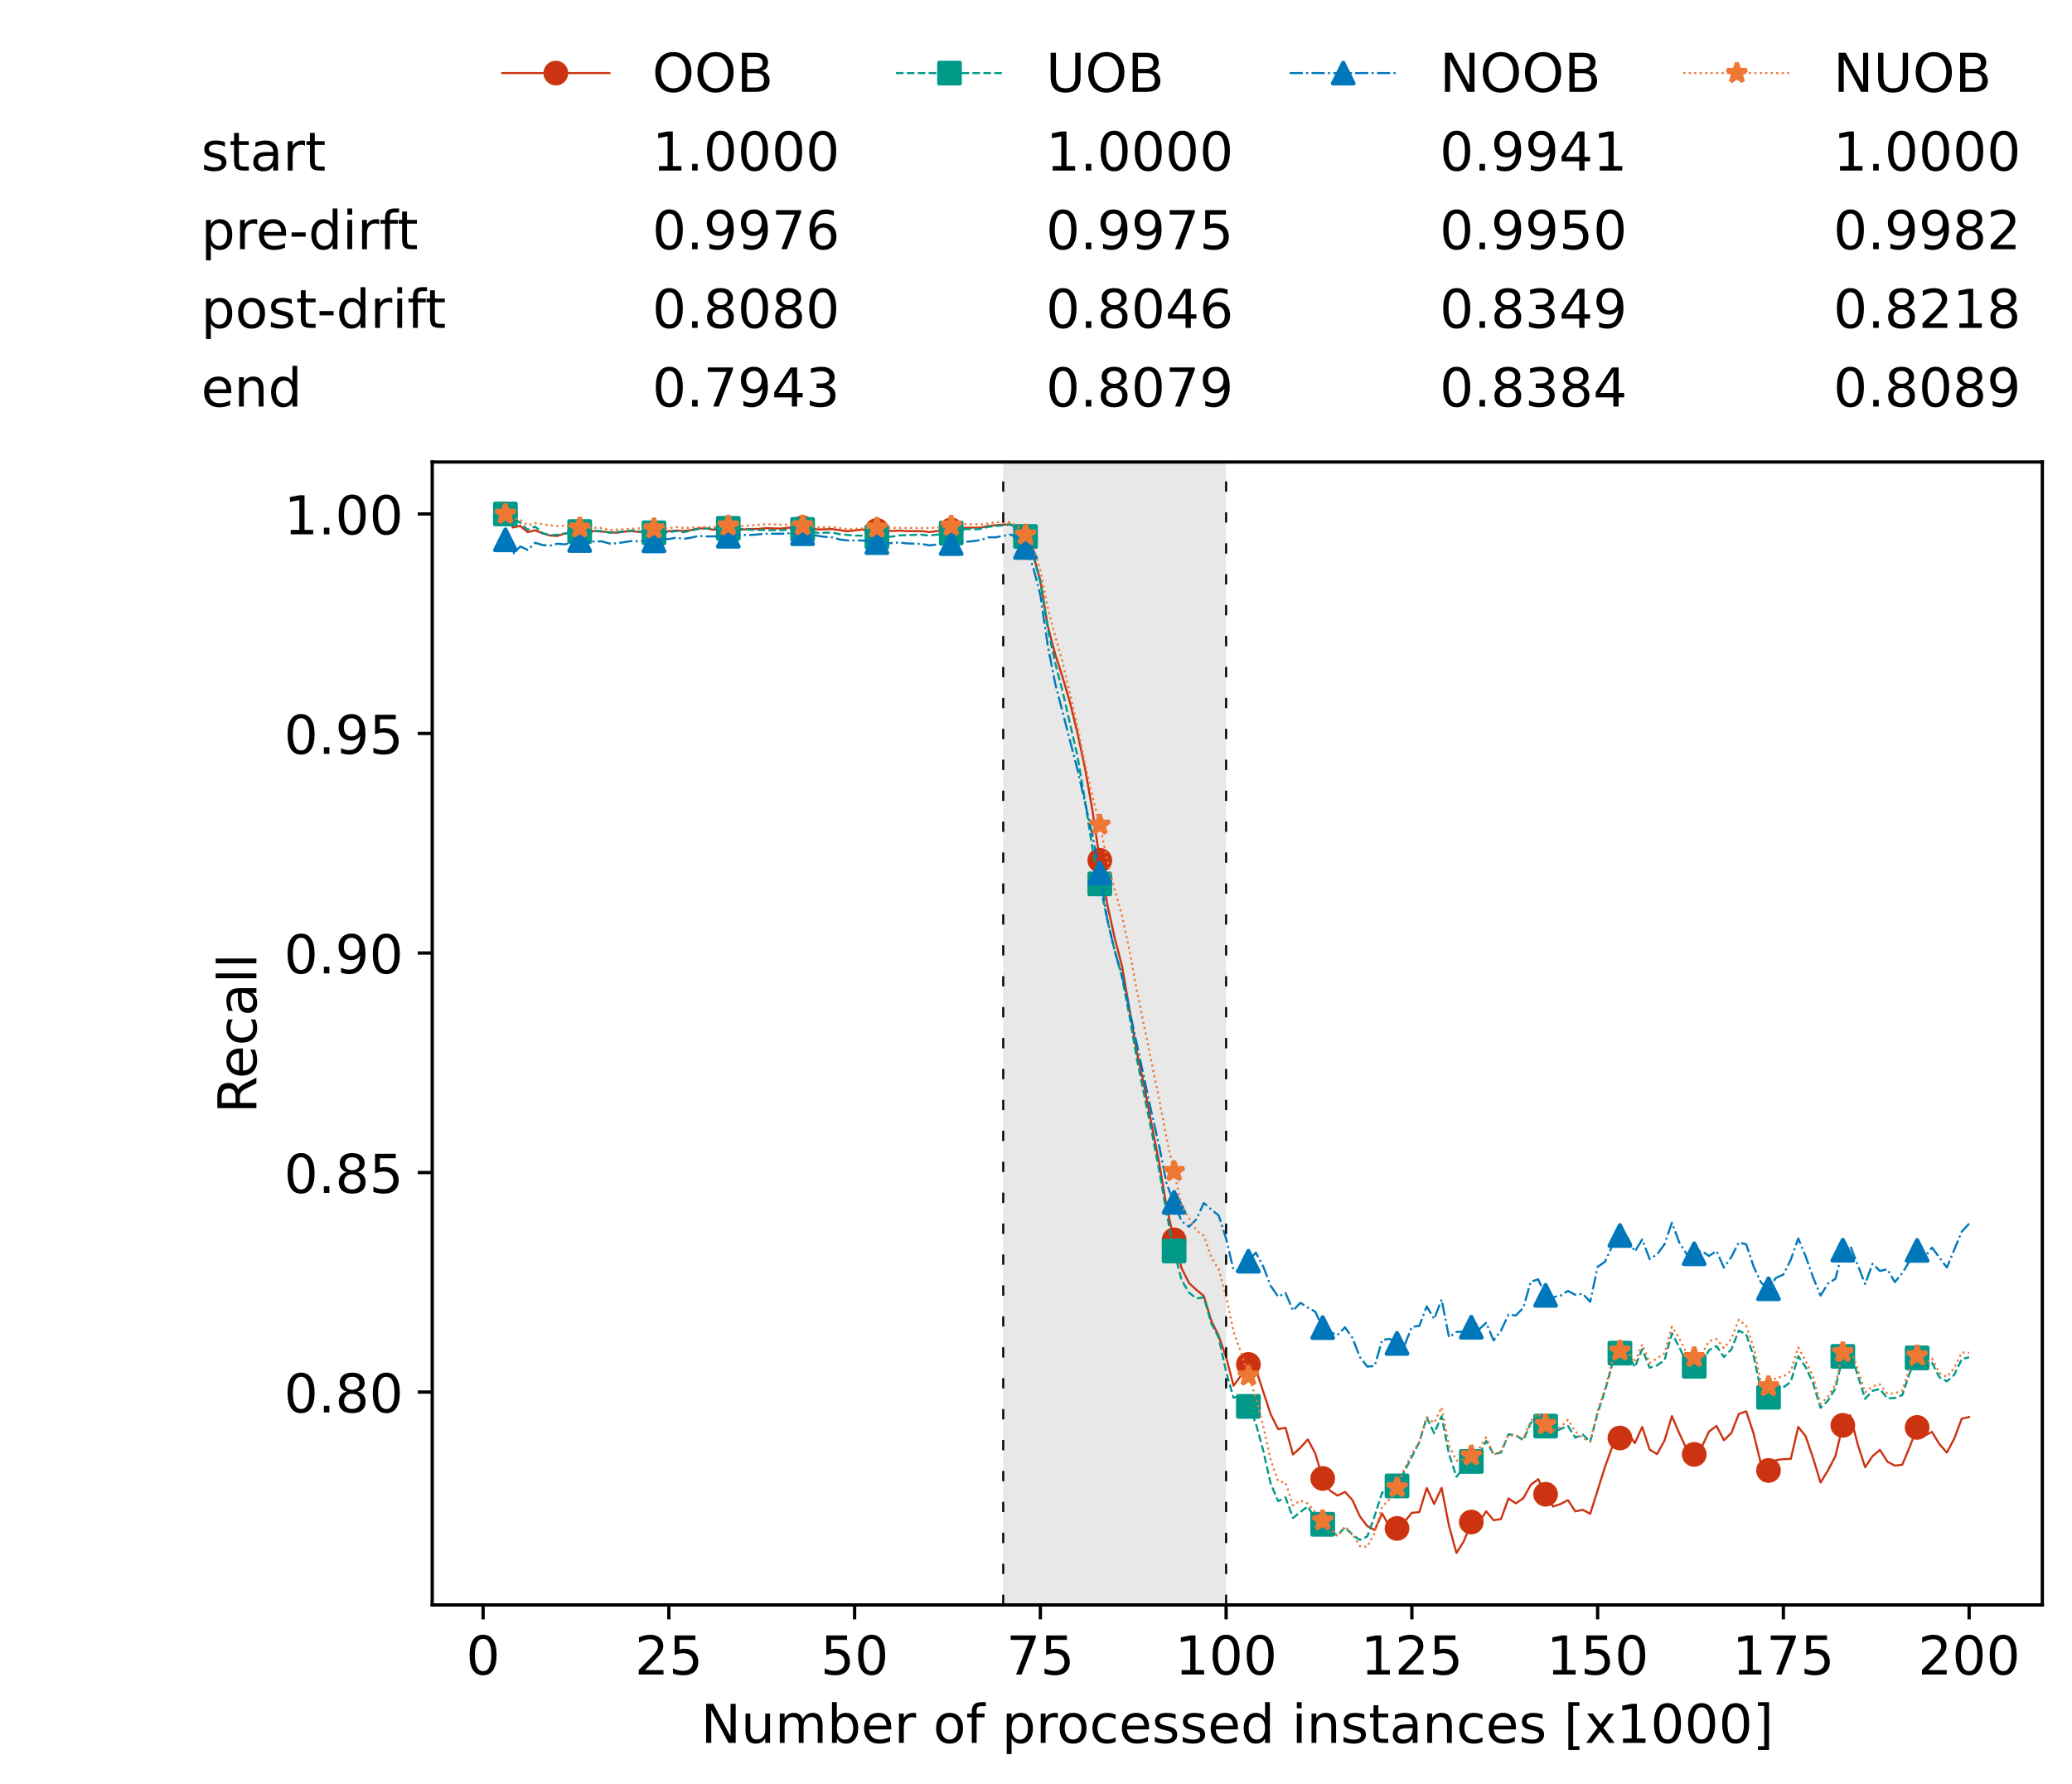 <?xml version="1.0" encoding="utf-8" standalone="no"?>
<!DOCTYPE svg PUBLIC "-//W3C//DTD SVG 1.1//EN"
  "http://www.w3.org/Graphics/SVG/1.1/DTD/svg11.dtd">
<!-- Created with matplotlib (https://matplotlib.org/) -->
<svg height="432.615pt" version="1.1" viewBox="0 0 502.65 432.615" width="502.65pt" xmlns="http://www.w3.org/2000/svg" xmlns:xlink="http://www.w3.org/1999/xlink">
 <defs>
  <style type="text/css">*{stroke-linecap:butt;stroke-linejoin:round;}</style>
 </defs>
 <g id="figure_1">
  <g id="patch_1">
   <path d="M 0 432.615 
L 502.65 432.615 
L 502.65 0 
L 0 0 
z
" style="fill:#ffffff;"/>
  </g>
  <g id="axes_1">
   <g id="patch_2">
    <path d="M 104.85 389.252 
L 495.45 389.252 
L 495.45 112.052 
L 104.85 112.052 
z
" style="fill:#ffffff;"/>
   </g>
   <g id="patch_3">
    <path clip-path="url(#p1d42cb0b3c)" d="M 297.446 389.252 
L 297.446 112.052 
L 243.372 112.052 
L 243.372 389.252 
z
" style="fill:#d3d3d3;opacity:0.5;"/>
   </g>
   <g id="matplotlib.axis_1">
    <g id="xtick_1">
     <g id="line2d_1">
      <defs>
       <path d="M 0 0 
L 0 3.5 
" id="ma8cff0e3a4" style="stroke:#000000;stroke-width:0.8;"/>
      </defs>
      <g>
       <use style="stroke:#000000;stroke-width:0.8;" x="117.197" xlink:href="#ma8cff0e3a4" y="389.252"/>
      </g>
     </g>
     <g id="text_1">
      <!-- 0 -->
      <g transform="translate(113.061 406.13)scale(0.13 -0.13)">
       <defs>
        <path d="M 31.781 66.406 
Q 24.172 66.406 20.328 58.906 
Q 16.5 51.422 16.5 36.375 
Q 16.5 21.391 20.328 13.891 
Q 24.172 6.391 31.781 6.391 
Q 39.453 6.391 43.281 13.891 
Q 47.125 21.391 47.125 36.375 
Q 47.125 51.422 43.281 58.906 
Q 39.453 66.406 31.781 66.406 
z
M 31.781 74.219 
Q 44.047 74.219 50.516 64.516 
Q 56.984 54.828 56.984 36.375 
Q 56.984 17.969 50.516 8.266 
Q 44.047 -1.422 31.781 -1.422 
Q 19.531 -1.422 13.062 8.266 
Q 6.594 17.969 6.594 36.375 
Q 6.594 54.828 13.062 64.516 
Q 19.531 74.219 31.781 74.219 
z
" id="DejaVuSans-48"/>
       </defs>
       <use xlink:href="#DejaVuSans-48"/>
      </g>
     </g>
    </g>
    <g id="xtick_2">
     <g id="line2d_2">
      <g>
       <use style="stroke:#000000;stroke-width:0.8;" x="162.259" xlink:href="#ma8cff0e3a4" y="389.252"/>
      </g>
     </g>
     <g id="text_2">
      <!-- 25 -->
      <g transform="translate(153.988 406.13)scale(0.13 -0.13)">
       <defs>
        <path d="M 19.188 8.297 
L 53.609 8.297 
L 53.609 0 
L 7.328 0 
L 7.328 8.297 
Q 12.938 14.109 22.625 23.891 
Q 32.328 33.688 34.812 36.531 
Q 39.547 41.844 41.422 45.531 
Q 43.312 49.219 43.312 52.781 
Q 43.312 58.594 39.234 62.25 
Q 35.156 65.922 28.609 65.922 
Q 23.969 65.922 18.812 64.312 
Q 13.672 62.703 7.812 59.422 
L 7.812 69.391 
Q 13.766 71.781 18.938 73 
Q 24.125 74.219 28.422 74.219 
Q 39.75 74.219 46.484 68.547 
Q 53.219 62.891 53.219 53.422 
Q 53.219 48.922 51.531 44.891 
Q 49.859 40.875 45.406 35.406 
Q 44.188 33.984 37.641 27.219 
Q 31.109 20.453 19.188 8.297 
z
" id="DejaVuSans-50"/>
        <path d="M 10.797 72.906 
L 49.516 72.906 
L 49.516 64.594 
L 19.828 64.594 
L 19.828 46.734 
Q 21.969 47.469 24.109 47.828 
Q 26.266 48.188 28.422 48.188 
Q 40.625 48.188 47.75 41.5 
Q 54.891 34.812 54.891 23.391 
Q 54.891 11.625 47.562 5.094 
Q 40.234 -1.422 26.906 -1.422 
Q 22.312 -1.422 17.547 -0.641 
Q 12.797 0.141 7.719 1.703 
L 7.719 11.625 
Q 12.109 9.234 16.797 8.062 
Q 21.484 6.891 26.703 6.891 
Q 35.156 6.891 40.078 11.328 
Q 45.016 15.766 45.016 23.391 
Q 45.016 31 40.078 35.438 
Q 35.156 39.891 26.703 39.891 
Q 22.75 39.891 18.812 39.016 
Q 14.891 38.141 10.797 36.281 
z
" id="DejaVuSans-53"/>
       </defs>
       <use xlink:href="#DejaVuSans-50"/>
       <use x="63.623" xlink:href="#DejaVuSans-53"/>
      </g>
     </g>
    </g>
    <g id="xtick_3">
     <g id="line2d_3">
      <g>
       <use style="stroke:#000000;stroke-width:0.8;" x="207.322" xlink:href="#ma8cff0e3a4" y="389.252"/>
      </g>
     </g>
     <g id="text_3">
      <!-- 50 -->
      <g transform="translate(199.05 406.13)scale(0.13 -0.13)">
       <use xlink:href="#DejaVuSans-53"/>
       <use x="63.623" xlink:href="#DejaVuSans-48"/>
      </g>
     </g>
    </g>
    <g id="xtick_4">
     <g id="line2d_4">
      <g>
       <use style="stroke:#000000;stroke-width:0.8;" x="252.384" xlink:href="#ma8cff0e3a4" y="389.252"/>
      </g>
     </g>
     <g id="text_4">
      <!-- 75 -->
      <g transform="translate(244.113 406.13)scale(0.13 -0.13)">
       <defs>
        <path d="M 8.203 72.906 
L 55.078 72.906 
L 55.078 68.703 
L 28.609 0 
L 18.312 0 
L 43.219 64.594 
L 8.203 64.594 
z
" id="DejaVuSans-55"/>
       </defs>
       <use xlink:href="#DejaVuSans-55"/>
       <use x="63.623" xlink:href="#DejaVuSans-53"/>
      </g>
     </g>
    </g>
    <g id="xtick_5">
     <g id="line2d_5">
      <g>
       <use style="stroke:#000000;stroke-width:0.8;" x="297.446" xlink:href="#ma8cff0e3a4" y="389.252"/>
      </g>
     </g>
     <g id="text_5">
      <!-- 100 -->
      <g transform="translate(285.039 406.13)scale(0.13 -0.13)">
       <defs>
        <path d="M 12.406 8.297 
L 28.516 8.297 
L 28.516 63.922 
L 10.984 60.406 
L 10.984 69.391 
L 28.422 72.906 
L 38.281 72.906 
L 38.281 8.297 
L 54.391 8.297 
L 54.391 0 
L 12.406 0 
z
" id="DejaVuSans-49"/>
       </defs>
       <use xlink:href="#DejaVuSans-49"/>
       <use x="63.623" xlink:href="#DejaVuSans-48"/>
       <use x="127.246" xlink:href="#DejaVuSans-48"/>
      </g>
     </g>
    </g>
    <g id="xtick_6">
     <g id="line2d_6">
      <g>
       <use style="stroke:#000000;stroke-width:0.8;" x="342.509" xlink:href="#ma8cff0e3a4" y="389.252"/>
      </g>
     </g>
     <g id="text_6">
      <!-- 125 -->
      <g transform="translate(330.102 406.13)scale(0.13 -0.13)">
       <use xlink:href="#DejaVuSans-49"/>
       <use x="63.623" xlink:href="#DejaVuSans-50"/>
       <use x="127.246" xlink:href="#DejaVuSans-53"/>
      </g>
     </g>
    </g>
    <g id="xtick_7">
     <g id="line2d_7">
      <g>
       <use style="stroke:#000000;stroke-width:0.8;" x="387.571" xlink:href="#ma8cff0e3a4" y="389.252"/>
      </g>
     </g>
     <g id="text_7">
      <!-- 150 -->
      <g transform="translate(375.164 406.13)scale(0.13 -0.13)">
       <use xlink:href="#DejaVuSans-49"/>
       <use x="63.623" xlink:href="#DejaVuSans-53"/>
       <use x="127.246" xlink:href="#DejaVuSans-48"/>
      </g>
     </g>
    </g>
    <g id="xtick_8">
     <g id="line2d_8">
      <g>
       <use style="stroke:#000000;stroke-width:0.8;" x="432.633" xlink:href="#ma8cff0e3a4" y="389.252"/>
      </g>
     </g>
     <g id="text_8">
      <!-- 175 -->
      <g transform="translate(420.226 406.13)scale(0.13 -0.13)">
       <use xlink:href="#DejaVuSans-49"/>
       <use x="63.623" xlink:href="#DejaVuSans-55"/>
       <use x="127.246" xlink:href="#DejaVuSans-53"/>
      </g>
     </g>
    </g>
    <g id="xtick_9">
     <g id="line2d_9">
      <g>
       <use style="stroke:#000000;stroke-width:0.8;" x="477.695" xlink:href="#ma8cff0e3a4" y="389.252"/>
      </g>
     </g>
     <g id="text_9">
      <!-- 200 -->
      <g transform="translate(465.289 406.13)scale(0.13 -0.13)">
       <use xlink:href="#DejaVuSans-50"/>
       <use x="63.623" xlink:href="#DejaVuSans-48"/>
       <use x="127.246" xlink:href="#DejaVuSans-48"/>
      </g>
     </g>
    </g>
    <g id="text_10">
     <!-- Number of processed instances [x1000] -->
     <g transform="translate(170.025 422.711)scale(0.13 -0.13)">
      <defs>
       <path d="M 9.812 72.906 
L 23.094 72.906 
L 55.422 11.922 
L 55.422 72.906 
L 64.984 72.906 
L 64.984 0 
L 51.703 0 
L 19.391 60.984 
L 19.391 0 
L 9.812 0 
z
" id="DejaVuSans-78"/>
       <path d="M 8.5 21.578 
L 8.5 54.688 
L 17.484 54.688 
L 17.484 21.922 
Q 17.484 14.156 20.5 10.266 
Q 23.531 6.391 29.594 6.391 
Q 36.859 6.391 41.078 11.031 
Q 45.312 15.672 45.312 23.688 
L 45.312 54.688 
L 54.297 54.688 
L 54.297 0 
L 45.312 0 
L 45.312 8.406 
Q 42.047 3.422 37.719 1 
Q 33.406 -1.422 27.688 -1.422 
Q 18.266 -1.422 13.375 4.438 
Q 8.5 10.297 8.5 21.578 
z
M 31.109 56 
z
" id="DejaVuSans-117"/>
       <path d="M 52 44.188 
Q 55.375 50.25 60.062 53.125 
Q 64.75 56 71.094 56 
Q 79.641 56 84.281 50.016 
Q 88.922 44.047 88.922 33.016 
L 88.922 0 
L 79.891 0 
L 79.891 32.719 
Q 79.891 40.578 77.094 44.375 
Q 74.312 48.188 68.609 48.188 
Q 61.625 48.188 57.562 43.547 
Q 53.516 38.922 53.516 30.906 
L 53.516 0 
L 44.484 0 
L 44.484 32.719 
Q 44.484 40.625 41.703 44.406 
Q 38.922 48.188 33.109 48.188 
Q 26.219 48.188 22.156 43.531 
Q 18.109 38.875 18.109 30.906 
L 18.109 0 
L 9.078 0 
L 9.078 54.688 
L 18.109 54.688 
L 18.109 46.188 
Q 21.188 51.219 25.484 53.609 
Q 29.781 56 35.688 56 
Q 41.656 56 45.828 52.969 
Q 50 49.953 52 44.188 
z
" id="DejaVuSans-109"/>
       <path d="M 48.688 27.297 
Q 48.688 37.203 44.609 42.844 
Q 40.531 48.484 33.406 48.484 
Q 26.266 48.484 22.188 42.844 
Q 18.109 37.203 18.109 27.297 
Q 18.109 17.391 22.188 11.75 
Q 26.266 6.109 33.406 6.109 
Q 40.531 6.109 44.609 11.75 
Q 48.688 17.391 48.688 27.297 
z
M 18.109 46.391 
Q 20.953 51.266 25.266 53.625 
Q 29.594 56 35.594 56 
Q 45.562 56 51.781 48.094 
Q 58.016 40.188 58.016 27.297 
Q 58.016 14.406 51.781 6.484 
Q 45.562 -1.422 35.594 -1.422 
Q 29.594 -1.422 25.266 0.953 
Q 20.953 3.328 18.109 8.203 
L 18.109 0 
L 9.078 0 
L 9.078 75.984 
L 18.109 75.984 
z
" id="DejaVuSans-98"/>
       <path d="M 56.203 29.594 
L 56.203 25.203 
L 14.891 25.203 
Q 15.484 15.922 20.484 11.062 
Q 25.484 6.203 34.422 6.203 
Q 39.594 6.203 44.453 7.469 
Q 49.312 8.734 54.109 11.281 
L 54.109 2.781 
Q 49.266 0.734 44.188 -0.344 
Q 39.109 -1.422 33.891 -1.422 
Q 20.797 -1.422 13.156 6.188 
Q 5.516 13.812 5.516 26.812 
Q 5.516 40.234 12.766 48.109 
Q 20.016 56 32.328 56 
Q 43.359 56 49.781 48.891 
Q 56.203 41.797 56.203 29.594 
z
M 47.219 32.234 
Q 47.125 39.594 43.094 43.984 
Q 39.062 48.391 32.422 48.391 
Q 24.906 48.391 20.391 44.141 
Q 15.875 39.891 15.188 32.172 
z
" id="DejaVuSans-101"/>
       <path d="M 41.109 46.297 
Q 39.594 47.172 37.812 47.578 
Q 36.031 48 33.891 48 
Q 26.266 48 22.188 43.047 
Q 18.109 38.094 18.109 28.812 
L 18.109 0 
L 9.078 0 
L 9.078 54.688 
L 18.109 54.688 
L 18.109 46.188 
Q 20.953 51.172 25.484 53.578 
Q 30.031 56 36.531 56 
Q 37.453 56 38.578 55.875 
Q 39.703 55.766 41.062 55.516 
z
" id="DejaVuSans-114"/>
       <path id="DejaVuSans-32"/>
       <path d="M 30.609 48.391 
Q 23.391 48.391 19.188 42.75 
Q 14.984 37.109 14.984 27.297 
Q 14.984 17.484 19.156 11.844 
Q 23.344 6.203 30.609 6.203 
Q 37.797 6.203 41.984 11.859 
Q 46.188 17.531 46.188 27.297 
Q 46.188 37.016 41.984 42.703 
Q 37.797 48.391 30.609 48.391 
z
M 30.609 56 
Q 42.328 56 49.016 48.375 
Q 55.719 40.766 55.719 27.297 
Q 55.719 13.875 49.016 6.219 
Q 42.328 -1.422 30.609 -1.422 
Q 18.844 -1.422 12.172 6.219 
Q 5.516 13.875 5.516 27.297 
Q 5.516 40.766 12.172 48.375 
Q 18.844 56 30.609 56 
z
" id="DejaVuSans-111"/>
       <path d="M 37.109 75.984 
L 37.109 68.5 
L 28.516 68.5 
Q 23.688 68.5 21.797 66.547 
Q 19.922 64.594 19.922 59.516 
L 19.922 54.688 
L 34.719 54.688 
L 34.719 47.703 
L 19.922 47.703 
L 19.922 0 
L 10.891 0 
L 10.891 47.703 
L 2.297 47.703 
L 2.297 54.688 
L 10.891 54.688 
L 10.891 58.5 
Q 10.891 67.625 15.141 71.797 
Q 19.391 75.984 28.609 75.984 
z
" id="DejaVuSans-102"/>
       <path d="M 18.109 8.203 
L 18.109 -20.797 
L 9.078 -20.797 
L 9.078 54.688 
L 18.109 54.688 
L 18.109 46.391 
Q 20.953 51.266 25.266 53.625 
Q 29.594 56 35.594 56 
Q 45.562 56 51.781 48.094 
Q 58.016 40.188 58.016 27.297 
Q 58.016 14.406 51.781 6.484 
Q 45.562 -1.422 35.594 -1.422 
Q 29.594 -1.422 25.266 0.953 
Q 20.953 3.328 18.109 8.203 
z
M 48.688 27.297 
Q 48.688 37.203 44.609 42.844 
Q 40.531 48.484 33.406 48.484 
Q 26.266 48.484 22.188 42.844 
Q 18.109 37.203 18.109 27.297 
Q 18.109 17.391 22.188 11.75 
Q 26.266 6.109 33.406 6.109 
Q 40.531 6.109 44.609 11.75 
Q 48.688 17.391 48.688 27.297 
z
" id="DejaVuSans-112"/>
       <path d="M 48.781 52.594 
L 48.781 44.188 
Q 44.969 46.297 41.141 47.344 
Q 37.312 48.391 33.406 48.391 
Q 24.656 48.391 19.812 42.844 
Q 14.984 37.312 14.984 27.297 
Q 14.984 17.281 19.812 11.734 
Q 24.656 6.203 33.406 6.203 
Q 37.312 6.203 41.141 7.25 
Q 44.969 8.297 48.781 10.406 
L 48.781 2.094 
Q 45.016 0.344 40.984 -0.531 
Q 36.969 -1.422 32.422 -1.422 
Q 20.062 -1.422 12.781 6.344 
Q 5.516 14.109 5.516 27.297 
Q 5.516 40.672 12.859 48.328 
Q 20.219 56 33.016 56 
Q 37.156 56 41.109 55.141 
Q 45.062 54.297 48.781 52.594 
z
" id="DejaVuSans-99"/>
       <path d="M 44.281 53.078 
L 44.281 44.578 
Q 40.484 46.531 36.375 47.5 
Q 32.281 48.484 27.875 48.484 
Q 21.188 48.484 17.844 46.438 
Q 14.5 44.391 14.5 40.281 
Q 14.5 37.156 16.891 35.375 
Q 19.281 33.594 26.516 31.984 
L 29.594 31.297 
Q 39.156 29.25 43.188 25.516 
Q 47.219 21.781 47.219 15.094 
Q 47.219 7.469 41.188 3.016 
Q 35.156 -1.422 24.609 -1.422 
Q 20.219 -1.422 15.453 -0.562 
Q 10.688 0.297 5.422 2 
L 5.422 11.281 
Q 10.406 8.688 15.234 7.391 
Q 20.062 6.109 24.812 6.109 
Q 31.156 6.109 34.562 8.281 
Q 37.984 10.453 37.984 14.406 
Q 37.984 18.062 35.516 20.016 
Q 33.062 21.969 24.703 23.781 
L 21.578 24.516 
Q 13.234 26.266 9.516 29.906 
Q 5.812 33.547 5.812 39.891 
Q 5.812 47.609 11.281 51.797 
Q 16.75 56 26.812 56 
Q 31.781 56 36.172 55.266 
Q 40.578 54.547 44.281 53.078 
z
" id="DejaVuSans-115"/>
       <path d="M 45.406 46.391 
L 45.406 75.984 
L 54.391 75.984 
L 54.391 0 
L 45.406 0 
L 45.406 8.203 
Q 42.578 3.328 38.25 0.953 
Q 33.938 -1.422 27.875 -1.422 
Q 17.969 -1.422 11.734 6.484 
Q 5.516 14.406 5.516 27.297 
Q 5.516 40.188 11.734 48.094 
Q 17.969 56 27.875 56 
Q 33.938 56 38.25 53.625 
Q 42.578 51.266 45.406 46.391 
z
M 14.797 27.297 
Q 14.797 17.391 18.875 11.75 
Q 22.953 6.109 30.078 6.109 
Q 37.203 6.109 41.297 11.75 
Q 45.406 17.391 45.406 27.297 
Q 45.406 37.203 41.297 42.844 
Q 37.203 48.484 30.078 48.484 
Q 22.953 48.484 18.875 42.844 
Q 14.797 37.203 14.797 27.297 
z
" id="DejaVuSans-100"/>
       <path d="M 9.422 54.688 
L 18.406 54.688 
L 18.406 0 
L 9.422 0 
z
M 9.422 75.984 
L 18.406 75.984 
L 18.406 64.594 
L 9.422 64.594 
z
" id="DejaVuSans-105"/>
       <path d="M 54.891 33.016 
L 54.891 0 
L 45.906 0 
L 45.906 32.719 
Q 45.906 40.484 42.875 44.328 
Q 39.844 48.188 33.797 48.188 
Q 26.516 48.188 22.312 43.547 
Q 18.109 38.922 18.109 30.906 
L 18.109 0 
L 9.078 0 
L 9.078 54.688 
L 18.109 54.688 
L 18.109 46.188 
Q 21.344 51.125 25.703 53.562 
Q 30.078 56 35.797 56 
Q 45.219 56 50.047 50.172 
Q 54.891 44.344 54.891 33.016 
z
" id="DejaVuSans-110"/>
       <path d="M 18.312 70.219 
L 18.312 54.688 
L 36.812 54.688 
L 36.812 47.703 
L 18.312 47.703 
L 18.312 18.016 
Q 18.312 11.328 20.141 9.422 
Q 21.969 7.516 27.594 7.516 
L 36.812 7.516 
L 36.812 0 
L 27.594 0 
Q 17.188 0 13.234 3.875 
Q 9.281 7.766 9.281 18.016 
L 9.281 47.703 
L 2.688 47.703 
L 2.688 54.688 
L 9.281 54.688 
L 9.281 70.219 
z
" id="DejaVuSans-116"/>
       <path d="M 34.281 27.484 
Q 23.391 27.484 19.188 25 
Q 14.984 22.516 14.984 16.5 
Q 14.984 11.719 18.141 8.906 
Q 21.297 6.109 26.703 6.109 
Q 34.188 6.109 38.703 11.406 
Q 43.219 16.703 43.219 25.484 
L 43.219 27.484 
z
M 52.203 31.203 
L 52.203 0 
L 43.219 0 
L 43.219 8.297 
Q 40.141 3.328 35.547 0.953 
Q 30.953 -1.422 24.312 -1.422 
Q 15.922 -1.422 10.953 3.297 
Q 6 8.016 6 15.922 
Q 6 25.141 12.172 29.828 
Q 18.359 34.516 30.609 34.516 
L 43.219 34.516 
L 43.219 35.406 
Q 43.219 41.609 39.141 45 
Q 35.062 48.391 27.688 48.391 
Q 23 48.391 18.547 47.266 
Q 14.109 46.141 10.016 43.891 
L 10.016 52.203 
Q 14.938 54.109 19.578 55.047 
Q 24.219 56 28.609 56 
Q 40.484 56 46.344 49.844 
Q 52.203 43.703 52.203 31.203 
z
" id="DejaVuSans-97"/>
       <path d="M 8.594 75.984 
L 29.297 75.984 
L 29.297 69 
L 17.578 69 
L 17.578 -6.203 
L 29.297 -6.203 
L 29.297 -13.188 
L 8.594 -13.188 
z
" id="DejaVuSans-91"/>
       <path d="M 54.891 54.688 
L 35.109 28.078 
L 55.906 0 
L 45.312 0 
L 29.391 21.484 
L 13.484 0 
L 2.875 0 
L 24.125 28.609 
L 4.688 54.688 
L 15.281 54.688 
L 29.781 35.203 
L 44.281 54.688 
z
" id="DejaVuSans-120"/>
       <path d="M 30.422 75.984 
L 30.422 -13.188 
L 9.719 -13.188 
L 9.719 -6.203 
L 21.391 -6.203 
L 21.391 69 
L 9.719 69 
L 9.719 75.984 
z
" id="DejaVuSans-93"/>
      </defs>
      <use xlink:href="#DejaVuSans-78"/>
      <use x="74.805" xlink:href="#DejaVuSans-117"/>
      <use x="138.184" xlink:href="#DejaVuSans-109"/>
      <use x="235.596" xlink:href="#DejaVuSans-98"/>
      <use x="299.072" xlink:href="#DejaVuSans-101"/>
      <use x="360.596" xlink:href="#DejaVuSans-114"/>
      <use x="401.709" xlink:href="#DejaVuSans-32"/>
      <use x="433.496" xlink:href="#DejaVuSans-111"/>
      <use x="494.678" xlink:href="#DejaVuSans-102"/>
      <use x="529.883" xlink:href="#DejaVuSans-32"/>
      <use x="561.67" xlink:href="#DejaVuSans-112"/>
      <use x="625.146" xlink:href="#DejaVuSans-114"/>
      <use x="664.01" xlink:href="#DejaVuSans-111"/>
      <use x="725.191" xlink:href="#DejaVuSans-99"/>
      <use x="780.172" xlink:href="#DejaVuSans-101"/>
      <use x="841.695" xlink:href="#DejaVuSans-115"/>
      <use x="893.795" xlink:href="#DejaVuSans-115"/>
      <use x="945.895" xlink:href="#DejaVuSans-101"/>
      <use x="1007.418" xlink:href="#DejaVuSans-100"/>
      <use x="1070.895" xlink:href="#DejaVuSans-32"/>
      <use x="1102.682" xlink:href="#DejaVuSans-105"/>
      <use x="1130.465" xlink:href="#DejaVuSans-110"/>
      <use x="1193.844" xlink:href="#DejaVuSans-115"/>
      <use x="1245.943" xlink:href="#DejaVuSans-116"/>
      <use x="1285.152" xlink:href="#DejaVuSans-97"/>
      <use x="1346.432" xlink:href="#DejaVuSans-110"/>
      <use x="1409.811" xlink:href="#DejaVuSans-99"/>
      <use x="1464.791" xlink:href="#DejaVuSans-101"/>
      <use x="1526.314" xlink:href="#DejaVuSans-115"/>
      <use x="1578.414" xlink:href="#DejaVuSans-32"/>
      <use x="1610.201" xlink:href="#DejaVuSans-91"/>
      <use x="1649.215" xlink:href="#DejaVuSans-120"/>
      <use x="1708.395" xlink:href="#DejaVuSans-49"/>
      <use x="1772.018" xlink:href="#DejaVuSans-48"/>
      <use x="1835.641" xlink:href="#DejaVuSans-48"/>
      <use x="1899.264" xlink:href="#DejaVuSans-48"/>
      <use x="1962.887" xlink:href="#DejaVuSans-93"/>
     </g>
    </g>
   </g>
   <g id="matplotlib.axis_2">
    <g id="ytick_1">
     <g id="line2d_10">
      <defs>
       <path d="M 0 0 
L -3.5 0 
" id="ma5e9ee9bc7" style="stroke:#000000;stroke-width:0.8;"/>
      </defs>
      <g>
       <use style="stroke:#000000;stroke-width:0.8;" x="104.85" xlink:href="#ma5e9ee9bc7" y="337.618"/>
      </g>
     </g>
     <g id="text_11">
      <!-- 0.80 -->
      <g transform="translate(68.905 342.557)scale(0.13 -0.13)">
       <defs>
        <path d="M 10.688 12.406 
L 21 12.406 
L 21 0 
L 10.688 0 
z
" id="DejaVuSans-46"/>
        <path d="M 31.781 34.625 
Q 24.75 34.625 20.719 30.859 
Q 16.703 27.094 16.703 20.516 
Q 16.703 13.922 20.719 10.156 
Q 24.75 6.391 31.781 6.391 
Q 38.812 6.391 42.859 10.172 
Q 46.922 13.969 46.922 20.516 
Q 46.922 27.094 42.891 30.859 
Q 38.875 34.625 31.781 34.625 
z
M 21.922 38.812 
Q 15.578 40.375 12.031 44.719 
Q 8.5 49.078 8.5 55.328 
Q 8.5 64.062 14.719 69.141 
Q 20.953 74.219 31.781 74.219 
Q 42.672 74.219 48.875 69.141 
Q 55.078 64.062 55.078 55.328 
Q 55.078 49.078 51.531 44.719 
Q 48 40.375 41.703 38.812 
Q 48.828 37.156 52.797 32.312 
Q 56.781 27.484 56.781 20.516 
Q 56.781 9.906 50.312 4.234 
Q 43.844 -1.422 31.781 -1.422 
Q 19.734 -1.422 13.25 4.234 
Q 6.781 9.906 6.781 20.516 
Q 6.781 27.484 10.781 32.312 
Q 14.797 37.156 21.922 38.812 
z
M 18.312 54.391 
Q 18.312 48.734 21.844 45.562 
Q 25.391 42.391 31.781 42.391 
Q 38.141 42.391 41.719 45.562 
Q 45.312 48.734 45.312 54.391 
Q 45.312 60.062 41.719 63.234 
Q 38.141 66.406 31.781 66.406 
Q 25.391 66.406 21.844 63.234 
Q 18.312 60.062 18.312 54.391 
z
" id="DejaVuSans-56"/>
       </defs>
       <use xlink:href="#DejaVuSans-48"/>
       <use x="63.623" xlink:href="#DejaVuSans-46"/>
       <use x="95.41" xlink:href="#DejaVuSans-56"/>
       <use x="159.033" xlink:href="#DejaVuSans-48"/>
      </g>
     </g>
    </g>
    <g id="ytick_2">
     <g id="line2d_11">
      <g>
       <use style="stroke:#000000;stroke-width:0.8;" x="104.85" xlink:href="#ma5e9ee9bc7" y="284.376"/>
      </g>
     </g>
     <g id="text_12">
      <!-- 0.85 -->
      <g transform="translate(68.905 289.315)scale(0.13 -0.13)">
       <use xlink:href="#DejaVuSans-48"/>
       <use x="63.623" xlink:href="#DejaVuSans-46"/>
       <use x="95.41" xlink:href="#DejaVuSans-56"/>
       <use x="159.033" xlink:href="#DejaVuSans-53"/>
      </g>
     </g>
    </g>
    <g id="ytick_3">
     <g id="line2d_12">
      <g>
       <use style="stroke:#000000;stroke-width:0.8;" x="104.85" xlink:href="#ma5e9ee9bc7" y="231.135"/>
      </g>
     </g>
     <g id="text_13">
      <!-- 0.90 -->
      <g transform="translate(68.905 236.074)scale(0.13 -0.13)">
       <defs>
        <path d="M 10.984 1.516 
L 10.984 10.5 
Q 14.703 8.734 18.5 7.812 
Q 22.312 6.891 25.984 6.891 
Q 35.75 6.891 40.891 13.453 
Q 46.047 20.016 46.781 33.406 
Q 43.953 29.203 39.594 26.953 
Q 35.25 24.703 29.984 24.703 
Q 19.047 24.703 12.672 31.312 
Q 6.297 37.938 6.297 49.422 
Q 6.297 60.641 12.938 67.422 
Q 19.578 74.219 30.609 74.219 
Q 43.266 74.219 49.922 64.516 
Q 56.594 54.828 56.594 36.375 
Q 56.594 19.141 48.406 8.859 
Q 40.234 -1.422 26.422 -1.422 
Q 22.703 -1.422 18.891 -0.688 
Q 15.094 0.047 10.984 1.516 
z
M 30.609 32.422 
Q 37.25 32.422 41.125 36.953 
Q 45.016 41.5 45.016 49.422 
Q 45.016 57.281 41.125 61.844 
Q 37.25 66.406 30.609 66.406 
Q 23.969 66.406 20.094 61.844 
Q 16.219 57.281 16.219 49.422 
Q 16.219 41.5 20.094 36.953 
Q 23.969 32.422 30.609 32.422 
z
" id="DejaVuSans-57"/>
       </defs>
       <use xlink:href="#DejaVuSans-48"/>
       <use x="63.623" xlink:href="#DejaVuSans-46"/>
       <use x="95.41" xlink:href="#DejaVuSans-57"/>
       <use x="159.033" xlink:href="#DejaVuSans-48"/>
      </g>
     </g>
    </g>
    <g id="ytick_4">
     <g id="line2d_13">
      <g>
       <use style="stroke:#000000;stroke-width:0.8;" x="104.85" xlink:href="#ma5e9ee9bc7" y="177.893"/>
      </g>
     </g>
     <g id="text_14">
      <!-- 0.95 -->
      <g transform="translate(68.905 182.832)scale(0.13 -0.13)">
       <use xlink:href="#DejaVuSans-48"/>
       <use x="63.623" xlink:href="#DejaVuSans-46"/>
       <use x="95.41" xlink:href="#DejaVuSans-57"/>
       <use x="159.033" xlink:href="#DejaVuSans-53"/>
      </g>
     </g>
    </g>
    <g id="ytick_5">
     <g id="line2d_14">
      <g>
       <use style="stroke:#000000;stroke-width:0.8;" x="104.85" xlink:href="#ma5e9ee9bc7" y="124.652"/>
      </g>
     </g>
     <g id="text_15">
      <!-- 1.00 -->
      <g transform="translate(68.905 129.591)scale(0.13 -0.13)">
       <use xlink:href="#DejaVuSans-49"/>
       <use x="63.623" xlink:href="#DejaVuSans-46"/>
       <use x="95.41" xlink:href="#DejaVuSans-48"/>
       <use x="159.033" xlink:href="#DejaVuSans-48"/>
      </g>
     </g>
    </g>
    <g id="text_16">
     <!-- Recall -->
     <g transform="translate(62.201 270.044)rotate(-90)scale(0.13 -0.13)">
      <defs>
       <path d="M 44.391 34.188 
Q 47.562 33.109 50.562 29.594 
Q 53.562 26.078 56.594 19.922 
L 66.609 0 
L 56 0 
L 46.688 18.703 
Q 43.062 26.031 39.672 28.422 
Q 36.281 30.812 30.422 30.812 
L 19.672 30.812 
L 19.672 0 
L 9.812 0 
L 9.812 72.906 
L 32.078 72.906 
Q 44.578 72.906 50.734 67.672 
Q 56.891 62.453 56.891 51.906 
Q 56.891 45.016 53.688 40.469 
Q 50.484 35.938 44.391 34.188 
z
M 19.672 64.797 
L 19.672 38.922 
L 32.078 38.922 
Q 39.203 38.922 42.844 42.219 
Q 46.484 45.516 46.484 51.906 
Q 46.484 58.297 42.844 61.547 
Q 39.203 64.797 32.078 64.797 
z
" id="DejaVuSans-82"/>
       <path d="M 9.422 75.984 
L 18.406 75.984 
L 18.406 0 
L 9.422 0 
z
" id="DejaVuSans-108"/>
      </defs>
      <use xlink:href="#DejaVuSans-82"/>
      <use x="64.982" xlink:href="#DejaVuSans-101"/>
      <use x="126.506" xlink:href="#DejaVuSans-99"/>
      <use x="181.486" xlink:href="#DejaVuSans-97"/>
      <use x="242.766" xlink:href="#DejaVuSans-108"/>
      <use x="270.549" xlink:href="#DejaVuSans-108"/>
     </g>
    </g>
   </g>
   <g id="line2d_15"/>
   <g id="line2d_16"/>
   <g id="line2d_17"/>
   <g id="line2d_18"/>
   <g id="line2d_19"/>
   <g id="line2d_20">
    <path clip-path="url(#p1d42cb0b3c)" d="M 122.605 124.652 
L 124.407 127.945 
L 126.21 127.549 
L 128.012 129.066 
L 129.815 128.626 
L 131.617 129.345 
L 133.419 129.884 
L 135.222 129.985 
L 137.024 129.392 
L 140.629 128.937 
L 142.432 128.957 
L 144.234 128.796 
L 149.642 129.201 
L 151.444 128.934 
L 153.247 128.815 
L 155.049 129.027 
L 156.852 128.914 
L 158.654 129.131 
L 164.062 128.67 
L 165.864 128.769 
L 167.667 128.567 
L 169.469 128.144 
L 171.272 128.16 
L 173.074 128.475 
L 176.679 128.355 
L 178.482 128.331 
L 180.284 128.422 
L 182.087 128.299 
L 183.889 128.299 
L 185.692 128.092 
L 189.297 128.201 
L 191.099 127.995 
L 196.507 127.992 
L 198.309 128.425 
L 201.914 128.325 
L 205.519 128.854 
L 209.124 128.44 
L 210.927 128.639 
L 212.729 128.639 
L 216.334 128.78 
L 218.137 128.693 
L 219.939 128.81 
L 223.544 128.813 
L 225.347 129.043 
L 234.359 127.976 
L 237.964 127.969 
L 239.767 127.554 
L 243.372 127.227 
L 245.174 127.217 
L 246.976 128.316 
L 248.779 130.441 
L 250.581 134.266 
L 252.384 140.85 
L 254.186 151.849 
L 255.989 158.69 
L 257.791 164.275 
L 259.594 170.469 
L 261.396 177.821 
L 263.199 186.243 
L 265.001 196.442 
L 266.804 208.65 
L 268.606 219.298 
L 270.409 227.453 
L 272.211 234.402 
L 275.816 255.319 
L 277.619 263.663 
L 281.224 282.18 
L 283.026 292.77 
L 284.829 300.718 
L 286.631 307.562 
L 288.434 311.163 
L 290.236 312.828 
L 292.039 314.328 
L 293.841 320.3 
L 295.644 324.01 
L 297.446 329.137 
L 299.249 336.084 
L 301.051 333.639 
L 302.854 330.919 
L 304.656 332.045 
L 308.261 343.029 
L 310.064 346.616 
L 311.866 346.289 
L 313.669 352.765 
L 315.471 351.109 
L 317.274 349.113 
L 319.076 352.517 
L 320.879 358.578 
L 322.681 361.558 
L 324.484 362.729 
L 326.286 361.84 
L 328.089 363.803 
L 329.891 367.776 
L 331.694 370.129 
L 333.496 371.092 
L 335.299 367.051 
L 337.101 370.389 
L 338.904 370.692 
L 340.706 369.103 
L 342.509 366.908 
L 344.311 366.745 
L 346.114 360.886 
L 347.916 364.766 
L 349.719 360.856 
L 351.521 370.083 
L 353.324 376.652 
L 355.126 373.784 
L 356.928 369.146 
L 358.731 369.335 
L 360.533 366.537 
L 362.336 368.712 
L 364.138 368.412 
L 365.941 363.421 
L 367.743 364.623 
L 369.546 363.37 
L 371.348 360.124 
L 373.151 358.754 
L 374.953 362.407 
L 376.756 365.383 
L 378.558 364.786 
L 380.361 363.837 
L 382.163 366.568 
L 383.966 366.169 
L 385.768 367.148 
L 389.373 355.734 
L 391.176 350.735 
L 392.978 348.767 
L 394.781 347.187 
L 396.583 350.027 
L 398.386 346.083 
L 400.188 351.57 
L 401.991 352.679 
L 403.793 349.393 
L 405.596 343.452 
L 407.398 347.658 
L 409.201 351.529 
L 411.003 352.738 
L 412.806 350.986 
L 414.608 347.187 
L 416.411 345.845 
L 418.213 349.295 
L 420.016 347.571 
L 421.818 342.942 
L 423.621 342.294 
L 425.423 347.758 
L 427.226 355.184 
L 429.028 356.634 
L 430.831 354.138 
L 432.633 353.893 
L 434.436 353.83 
L 436.238 346.076 
L 438.041 348.345 
L 439.843 353.63 
L 441.646 359.571 
L 443.448 356.646 
L 445.251 353.168 
L 447.053 345.693 
L 448.856 343.251 
L 450.658 350.27 
L 452.461 355.856 
L 454.263 353.167 
L 456.066 351.654 
L 457.868 354.51 
L 459.671 355.472 
L 461.473 355.25 
L 463.276 350.943 
L 465.078 346.196 
L 466.881 348.208 
L 468.683 347.286 
L 470.485 350.244 
L 472.288 352.295 
L 474.09 348.917 
L 475.893 344.093 
L 477.695 343.666 
L 477.695 343.666 
" style="fill:none;stroke:#cc3311;stroke-linecap:square;stroke-width:0.5;"/>
    <defs>
     <path d="M 0 2.5 
C 0.663 2.5 1.299 2.237 1.768 1.768 
C 2.237 1.299 2.5 0.663 2.5 0 
C 2.5 -0.663 2.237 -1.299 1.768 -1.768 
C 1.299 -2.237 0.663 -2.5 0 -2.5 
C -0.663 -2.5 -1.299 -2.237 -1.768 -1.768 
C -2.237 -1.299 -2.5 -0.663 -2.5 0 
C -2.5 0.663 -2.237 1.299 -1.768 1.768 
C -1.299 2.237 -0.663 2.5 0 2.5 
z
" id="m21706cacdf" style="stroke:#cc3311;"/>
    </defs>
    <g clip-path="url(#p1d42cb0b3c)">
     <use style="fill:#cc3311;stroke:#cc3311;" x="122.605" xlink:href="#m21706cacdf" y="124.652"/>
     <use style="fill:#cc3311;stroke:#cc3311;" x="140.629" xlink:href="#m21706cacdf" y="128.937"/>
     <use style="fill:#cc3311;stroke:#cc3311;" x="158.654" xlink:href="#m21706cacdf" y="129.131"/>
     <use style="fill:#cc3311;stroke:#cc3311;" x="176.679" xlink:href="#m21706cacdf" y="128.355"/>
     <use style="fill:#cc3311;stroke:#cc3311;" x="194.704" xlink:href="#m21706cacdf" y="127.988"/>
     <use style="fill:#cc3311;stroke:#cc3311;" x="212.729" xlink:href="#m21706cacdf" y="128.639"/>
     <use style="fill:#cc3311;stroke:#cc3311;" x="230.754" xlink:href="#m21706cacdf" y="128.524"/>
     <use style="fill:#cc3311;stroke:#cc3311;" x="248.779" xlink:href="#m21706cacdf" y="130.441"/>
     <use style="fill:#cc3311;stroke:#cc3311;" x="266.804" xlink:href="#m21706cacdf" y="208.65"/>
     <use style="fill:#cc3311;stroke:#cc3311;" x="284.829" xlink:href="#m21706cacdf" y="300.718"/>
     <use style="fill:#cc3311;stroke:#cc3311;" x="302.854" xlink:href="#m21706cacdf" y="330.919"/>
     <use style="fill:#cc3311;stroke:#cc3311;" x="320.879" xlink:href="#m21706cacdf" y="358.578"/>
     <use style="fill:#cc3311;stroke:#cc3311;" x="338.904" xlink:href="#m21706cacdf" y="370.692"/>
     <use style="fill:#cc3311;stroke:#cc3311;" x="356.928" xlink:href="#m21706cacdf" y="369.146"/>
     <use style="fill:#cc3311;stroke:#cc3311;" x="374.953" xlink:href="#m21706cacdf" y="362.407"/>
     <use style="fill:#cc3311;stroke:#cc3311;" x="392.978" xlink:href="#m21706cacdf" y="348.767"/>
     <use style="fill:#cc3311;stroke:#cc3311;" x="411.003" xlink:href="#m21706cacdf" y="352.738"/>
     <use style="fill:#cc3311;stroke:#cc3311;" x="429.028" xlink:href="#m21706cacdf" y="356.634"/>
     <use style="fill:#cc3311;stroke:#cc3311;" x="447.053" xlink:href="#m21706cacdf" y="345.693"/>
     <use style="fill:#cc3311;stroke:#cc3311;" x="465.078" xlink:href="#m21706cacdf" y="346.196"/>
    </g>
   </g>
   <g id="line2d_21"/>
   <g id="line2d_22"/>
   <g id="line2d_23"/>
   <g id="line2d_24"/>
   <g id="line2d_25">
    <path clip-path="url(#p1d42cb0b3c)" d="M 122.605 124.652 
L 126.21 126.787 
L 128.012 128.495 
L 129.815 127.726 
L 131.617 129.285 
L 133.419 129.833 
L 135.222 129.689 
L 138.827 129.121 
L 140.629 128.918 
L 142.432 128.94 
L 144.234 128.781 
L 146.037 128.794 
L 147.839 129.21 
L 153.247 128.684 
L 155.049 128.903 
L 156.852 128.902 
L 158.654 129.227 
L 162.259 129.116 
L 164.062 128.774 
L 165.864 129.088 
L 169.469 128.256 
L 171.272 128.161 
L 174.877 128.254 
L 176.679 128.142 
L 180.284 128.311 
L 182.087 128.497 
L 187.494 128.608 
L 189.297 128.608 
L 192.902 128.298 
L 194.704 128.391 
L 196.507 128.713 
L 198.309 129.258 
L 201.914 129.155 
L 203.717 129.571 
L 207.322 129.9 
L 209.124 129.912 
L 212.729 130.22 
L 214.532 130.243 
L 216.334 130.151 
L 218.137 129.863 
L 223.544 129.666 
L 225.347 129.897 
L 230.754 129.272 
L 232.557 128.845 
L 234.359 128.294 
L 236.162 128.394 
L 237.964 128.291 
L 239.767 127.771 
L 245.174 127.215 
L 246.976 128.098 
L 248.779 130.114 
L 250.581 134.305 
L 252.384 141.26 
L 254.186 152.503 
L 255.989 160.825 
L 257.791 167.775 
L 261.396 183.439 
L 263.199 194.117 
L 265.001 205.665 
L 268.606 223.061 
L 270.409 230.568 
L 272.211 237.168 
L 274.014 246.535 
L 275.816 256.948 
L 279.421 274.639 
L 281.224 283.977 
L 283.026 294.303 
L 284.829 303.402 
L 286.631 310.458 
L 288.434 313.492 
L 290.236 314.913 
L 292.039 314.668 
L 293.841 320.926 
L 295.644 324.396 
L 297.446 332.678 
L 299.249 339.015 
L 301.051 338.322 
L 302.854 341.102 
L 304.656 345.218 
L 306.459 351.841 
L 308.261 359.852 
L 310.064 364.07 
L 311.866 363.176 
L 313.669 368.157 
L 317.274 365.307 
L 319.076 368.549 
L 320.879 369.694 
L 322.681 371.43 
L 324.484 372.328 
L 326.286 370.406 
L 328.089 372.267 
L 329.891 373.48 
L 331.694 372.638 
L 333.496 367.645 
L 335.299 361.957 
L 337.101 362.194 
L 338.904 360.389 
L 344.311 349.778 
L 346.114 343.785 
L 347.916 347.619 
L 349.719 343.498 
L 351.521 352.725 
L 353.324 358.161 
L 355.126 355.935 
L 358.731 352.868 
L 360.533 349.479 
L 362.336 352.687 
L 364.138 352.304 
L 365.941 347.868 
L 367.743 348.073 
L 369.546 349.326 
L 371.348 345.129 
L 373.151 343.296 
L 374.953 345.874 
L 376.756 347.382 
L 380.361 345.838 
L 382.163 348.684 
L 383.966 347.92 
L 385.768 349.691 
L 387.571 342.72 
L 389.373 337.279 
L 391.176 330.668 
L 392.978 328.184 
L 394.781 328.077 
L 396.583 331.604 
L 398.386 327.22 
L 400.188 331.711 
L 401.991 331.156 
L 403.793 329.875 
L 405.596 323.385 
L 407.398 326.786 
L 409.201 330.554 
L 411.003 331.373 
L 412.806 330.746 
L 414.608 327.447 
L 416.411 326.466 
L 418.213 329.123 
L 420.016 327.289 
L 421.818 322.693 
L 423.621 323.67 
L 425.423 328.971 
L 427.226 337.412 
L 429.028 338.885 
L 430.831 336.797 
L 432.633 336.519 
L 434.436 335.121 
L 436.238 328.918 
L 438.041 331.59 
L 439.843 335.472 
L 441.646 341.439 
L 443.448 339.684 
L 445.251 336.773 
L 447.053 328.969 
L 448.856 327.794 
L 452.461 339.277 
L 454.263 337.317 
L 456.066 336.891 
L 457.868 339.165 
L 459.671 339.058 
L 461.473 338.372 
L 463.276 332.982 
L 465.078 329.332 
L 466.881 331.905 
L 468.683 330.504 
L 470.485 334.053 
L 472.288 335.019 
L 474.09 333.456 
L 475.893 329.663 
L 477.695 329.153 
L 477.695 329.153 
" style="fill:none;stroke:#009988;stroke-dasharray:1.85,0.8;stroke-dashoffset:0;stroke-width:0.5;"/>
    <defs>
     <path d="M -2.5 2.5 
L 2.5 2.5 
L 2.5 -2.5 
L -2.5 -2.5 
z
" id="m27b1fcf0d5" style="stroke:#009988;stroke-linejoin:miter;"/>
    </defs>
    <g clip-path="url(#p1d42cb0b3c)">
     <use style="fill:#009988;stroke:#009988;stroke-linejoin:miter;" x="122.605" xlink:href="#m27b1fcf0d5" y="124.652"/>
     <use style="fill:#009988;stroke:#009988;stroke-linejoin:miter;" x="140.629" xlink:href="#m27b1fcf0d5" y="128.918"/>
     <use style="fill:#009988;stroke:#009988;stroke-linejoin:miter;" x="158.654" xlink:href="#m27b1fcf0d5" y="129.227"/>
     <use style="fill:#009988;stroke:#009988;stroke-linejoin:miter;" x="176.679" xlink:href="#m27b1fcf0d5" y="128.142"/>
     <use style="fill:#009988;stroke:#009988;stroke-linejoin:miter;" x="194.704" xlink:href="#m27b1fcf0d5" y="128.391"/>
     <use style="fill:#009988;stroke:#009988;stroke-linejoin:miter;" x="212.729" xlink:href="#m27b1fcf0d5" y="130.22"/>
     <use style="fill:#009988;stroke:#009988;stroke-linejoin:miter;" x="230.754" xlink:href="#m27b1fcf0d5" y="129.272"/>
     <use style="fill:#009988;stroke:#009988;stroke-linejoin:miter;" x="248.779" xlink:href="#m27b1fcf0d5" y="130.114"/>
     <use style="fill:#009988;stroke:#009988;stroke-linejoin:miter;" x="266.804" xlink:href="#m27b1fcf0d5" y="214.378"/>
     <use style="fill:#009988;stroke:#009988;stroke-linejoin:miter;" x="284.829" xlink:href="#m27b1fcf0d5" y="303.402"/>
     <use style="fill:#009988;stroke:#009988;stroke-linejoin:miter;" x="302.854" xlink:href="#m27b1fcf0d5" y="341.102"/>
     <use style="fill:#009988;stroke:#009988;stroke-linejoin:miter;" x="320.879" xlink:href="#m27b1fcf0d5" y="369.694"/>
     <use style="fill:#009988;stroke:#009988;stroke-linejoin:miter;" x="338.904" xlink:href="#m27b1fcf0d5" y="360.389"/>
     <use style="fill:#009988;stroke:#009988;stroke-linejoin:miter;" x="356.928" xlink:href="#m27b1fcf0d5" y="354.456"/>
     <use style="fill:#009988;stroke:#009988;stroke-linejoin:miter;" x="374.953" xlink:href="#m27b1fcf0d5" y="345.874"/>
     <use style="fill:#009988;stroke:#009988;stroke-linejoin:miter;" x="392.978" xlink:href="#m27b1fcf0d5" y="328.184"/>
     <use style="fill:#009988;stroke:#009988;stroke-linejoin:miter;" x="411.003" xlink:href="#m27b1fcf0d5" y="331.373"/>
     <use style="fill:#009988;stroke:#009988;stroke-linejoin:miter;" x="429.028" xlink:href="#m27b1fcf0d5" y="338.885"/>
     <use style="fill:#009988;stroke:#009988;stroke-linejoin:miter;" x="447.053" xlink:href="#m27b1fcf0d5" y="328.969"/>
     <use style="fill:#009988;stroke:#009988;stroke-linejoin:miter;" x="465.078" xlink:href="#m27b1fcf0d5" y="329.332"/>
    </g>
   </g>
   <g id="line2d_26"/>
   <g id="line2d_27"/>
   <g id="line2d_28"/>
   <g id="line2d_29"/>
   <g id="line2d_30">
    <path clip-path="url(#p1d42cb0b3c)" d="M 122.605 130.928 
L 124.407 134.376 
L 126.21 132.538 
L 128.012 133.368 
L 129.815 131.625 
L 131.617 132.189 
L 133.419 132.322 
L 135.222 131.867 
L 137.024 132.029 
L 140.629 131.094 
L 142.432 131.501 
L 144.234 131.315 
L 146.037 131.301 
L 147.839 131.826 
L 149.642 131.766 
L 153.247 131.208 
L 155.049 131.295 
L 156.852 131.068 
L 158.654 131.188 
L 160.457 130.739 
L 162.259 130.737 
L 164.062 130.389 
L 165.864 130.703 
L 167.667 130.398 
L 169.469 129.975 
L 171.272 130.091 
L 176.679 130.061 
L 178.482 129.698 
L 182.087 129.756 
L 185.692 129.45 
L 189.297 129.457 
L 191.099 129.353 
L 192.902 129.46 
L 194.704 129.445 
L 196.507 129.662 
L 200.112 130.217 
L 201.914 130.321 
L 203.717 130.842 
L 205.519 131.06 
L 209.124 131.091 
L 212.729 131.607 
L 214.532 131.84 
L 218.137 131.569 
L 219.939 131.795 
L 223.544 131.916 
L 225.347 132.259 
L 228.952 131.952 
L 230.754 131.846 
L 232.557 131.524 
L 236.162 131.254 
L 237.964 130.942 
L 239.767 130.317 
L 241.569 130.314 
L 245.174 129.644 
L 246.976 130.542 
L 248.779 132.784 
L 250.581 137.354 
L 252.384 144.331 
L 254.186 156.673 
L 255.989 165.801 
L 261.396 186.678 
L 265.001 202.538 
L 266.804 211.721 
L 268.606 222.919 
L 270.409 230.617 
L 272.211 236.59 
L 279.421 270.13 
L 281.224 278.016 
L 283.026 287.167 
L 286.631 296.155 
L 288.434 297.528 
L 290.236 295.721 
L 292.039 291.763 
L 293.841 293.356 
L 295.644 294.785 
L 297.446 300.405 
L 299.249 308.05 
L 301.051 308.522 
L 302.854 305.88 
L 304.656 303.791 
L 306.459 307.174 
L 308.261 311.868 
L 310.064 314.497 
L 311.866 313.588 
L 313.669 317.868 
L 315.471 315.972 
L 317.274 317.146 
L 319.076 318.14 
L 320.879 321.989 
L 322.681 323.088 
L 324.484 323.78 
L 326.286 321.919 
L 328.089 324.485 
L 329.891 329.128 
L 331.694 331.449 
L 333.496 331.293 
L 335.299 325.004 
L 337.101 324.72 
L 338.904 325.822 
L 340.706 326.33 
L 342.509 321.8 
L 344.311 321.584 
L 346.114 316.843 
L 347.916 319.929 
L 349.719 315.16 
L 351.521 324.348 
L 353.324 323.034 
L 355.126 322.971 
L 356.928 321.896 
L 358.731 322.482 
L 360.533 320.828 
L 362.336 325.1 
L 364.138 322.72 
L 365.941 318.838 
L 367.743 319.043 
L 369.546 317.164 
L 371.348 310.863 
L 373.151 310.284 
L 374.953 314.16 
L 376.756 314.608 
L 378.558 314.25 
L 380.361 313.081 
L 382.163 314.046 
L 383.966 313.777 
L 385.768 315.743 
L 387.571 307.252 
L 389.373 306.002 
L 391.176 302.048 
L 392.978 299.653 
L 394.781 300.035 
L 396.583 303.561 
L 398.386 300.622 
L 400.188 305.377 
L 401.991 304.268 
L 403.793 301.776 
L 405.596 296.539 
L 407.398 301.403 
L 409.201 304.19 
L 411.003 304.082 
L 412.806 303.42 
L 414.608 304.61 
L 416.411 303.392 
L 418.213 307.452 
L 420.016 304.855 
L 421.818 301.326 
L 423.621 301.793 
L 425.423 307.239 
L 427.226 311.076 
L 429.028 312.573 
L 430.831 309.923 
L 432.633 309.129 
L 434.436 305.516 
L 436.238 300.347 
L 438.041 304.734 
L 439.843 309.825 
L 441.646 314.227 
L 443.448 311.301 
L 445.251 310.157 
L 447.053 303.22 
L 448.856 302.119 
L 452.461 311.429 
L 454.263 306.496 
L 456.066 308.264 
L 457.868 307.829 
L 459.671 310.948 
L 461.473 308.785 
L 463.276 305.825 
L 465.078 303.274 
L 466.881 304.955 
L 468.683 302.578 
L 472.288 307.408 
L 475.893 298.74 
L 477.695 296.771 
L 477.695 296.771 
" style="fill:none;stroke:#0077bb;stroke-dasharray:3.2,0.8,0.5,0.8;stroke-dashoffset:0;stroke-width:0.5;"/>
    <defs>
     <path d="M 0 -2.5 
L -2.5 2.5 
L 2.5 2.5 
z
" id="m68dd1ba1ab" style="stroke:#0077bb;stroke-linejoin:miter;"/>
    </defs>
    <g clip-path="url(#p1d42cb0b3c)">
     <use style="fill:#0077bb;stroke:#0077bb;stroke-linejoin:miter;" x="122.605" xlink:href="#m68dd1ba1ab" y="130.928"/>
     <use style="fill:#0077bb;stroke:#0077bb;stroke-linejoin:miter;" x="140.629" xlink:href="#m68dd1ba1ab" y="131.094"/>
     <use style="fill:#0077bb;stroke:#0077bb;stroke-linejoin:miter;" x="158.654" xlink:href="#m68dd1ba1ab" y="131.188"/>
     <use style="fill:#0077bb;stroke:#0077bb;stroke-linejoin:miter;" x="176.679" xlink:href="#m68dd1ba1ab" y="130.061"/>
     <use style="fill:#0077bb;stroke:#0077bb;stroke-linejoin:miter;" x="194.704" xlink:href="#m68dd1ba1ab" y="129.445"/>
     <use style="fill:#0077bb;stroke:#0077bb;stroke-linejoin:miter;" x="212.729" xlink:href="#m68dd1ba1ab" y="131.607"/>
     <use style="fill:#0077bb;stroke:#0077bb;stroke-linejoin:miter;" x="230.754" xlink:href="#m68dd1ba1ab" y="131.846"/>
     <use style="fill:#0077bb;stroke:#0077bb;stroke-linejoin:miter;" x="248.779" xlink:href="#m68dd1ba1ab" y="132.784"/>
     <use style="fill:#0077bb;stroke:#0077bb;stroke-linejoin:miter;" x="266.804" xlink:href="#m68dd1ba1ab" y="211.721"/>
     <use style="fill:#0077bb;stroke:#0077bb;stroke-linejoin:miter;" x="284.829" xlink:href="#m68dd1ba1ab" y="291.613"/>
     <use style="fill:#0077bb;stroke:#0077bb;stroke-linejoin:miter;" x="302.854" xlink:href="#m68dd1ba1ab" y="305.88"/>
     <use style="fill:#0077bb;stroke:#0077bb;stroke-linejoin:miter;" x="320.879" xlink:href="#m68dd1ba1ab" y="321.989"/>
     <use style="fill:#0077bb;stroke:#0077bb;stroke-linejoin:miter;" x="338.904" xlink:href="#m68dd1ba1ab" y="325.822"/>
     <use style="fill:#0077bb;stroke:#0077bb;stroke-linejoin:miter;" x="356.928" xlink:href="#m68dd1ba1ab" y="321.896"/>
     <use style="fill:#0077bb;stroke:#0077bb;stroke-linejoin:miter;" x="374.953" xlink:href="#m68dd1ba1ab" y="314.16"/>
     <use style="fill:#0077bb;stroke:#0077bb;stroke-linejoin:miter;" x="392.978" xlink:href="#m68dd1ba1ab" y="299.653"/>
     <use style="fill:#0077bb;stroke:#0077bb;stroke-linejoin:miter;" x="411.003" xlink:href="#m68dd1ba1ab" y="304.082"/>
     <use style="fill:#0077bb;stroke:#0077bb;stroke-linejoin:miter;" x="429.028" xlink:href="#m68dd1ba1ab" y="312.573"/>
     <use style="fill:#0077bb;stroke:#0077bb;stroke-linejoin:miter;" x="447.053" xlink:href="#m68dd1ba1ab" y="303.22"/>
     <use style="fill:#0077bb;stroke:#0077bb;stroke-linejoin:miter;" x="465.078" xlink:href="#m68dd1ba1ab" y="303.274"/>
    </g>
   </g>
   <g id="line2d_31"/>
   <g id="line2d_32"/>
   <g id="line2d_33"/>
   <g id="line2d_34"/>
   <g id="line2d_35">
    <path clip-path="url(#p1d42cb0b3c)" d="M 122.605 124.652 
L 124.407 125.75 
L 126.21 126.085 
L 128.012 127.408 
L 129.815 126.857 
L 133.419 127.424 
L 135.222 127.58 
L 137.024 127.496 
L 138.827 127.658 
L 140.629 127.995 
L 142.432 128.094 
L 144.234 127.999 
L 146.037 128.068 
L 147.839 128.532 
L 155.049 128.153 
L 160.457 128.184 
L 162.259 128.079 
L 164.062 127.849 
L 165.864 128.059 
L 171.272 127.757 
L 173.074 127.858 
L 178.482 127.49 
L 180.284 127.58 
L 185.692 127.154 
L 189.297 127.263 
L 192.902 127.157 
L 194.704 127.471 
L 196.507 127.579 
L 198.309 127.904 
L 201.914 127.801 
L 205.519 128.332 
L 212.729 128.006 
L 225.347 128.065 
L 228.952 127.857 
L 232.557 127.33 
L 234.359 127.104 
L 237.964 127.205 
L 241.569 126.677 
L 243.372 126.569 
L 245.174 126.669 
L 246.976 127.761 
L 248.779 129.663 
L 250.581 132.375 
L 252.384 138.414 
L 254.186 147.459 
L 255.989 154.282 
L 257.791 160.612 
L 261.396 176.228 
L 263.199 185.149 
L 265.001 193.097 
L 266.804 200.049 
L 268.606 208.568 
L 270.409 215.752 
L 272.211 222.177 
L 274.014 230.597 
L 275.816 240.378 
L 281.224 266.694 
L 283.026 276.193 
L 286.631 292.431 
L 290.236 298.473 
L 292.039 299.728 
L 293.841 304.955 
L 295.644 307.792 
L 297.446 314.447 
L 299.249 322.987 
L 301.051 327.961 
L 302.854 333.661 
L 304.656 338.964 
L 306.459 345.91 
L 308.261 354.097 
L 310.064 359.261 
L 311.866 359.566 
L 313.669 365.095 
L 315.471 363.898 
L 317.274 364.676 
L 322.681 370.785 
L 324.484 372.601 
L 326.286 370.253 
L 328.089 372.115 
L 329.891 374.978 
L 331.694 375.191 
L 333.496 371.676 
L 335.299 365.44 
L 337.101 363.609 
L 338.904 360.749 
L 340.706 356.187 
L 342.509 352.606 
L 344.311 349.681 
L 346.114 343.688 
L 347.916 345.12 
L 349.719 341.323 
L 351.521 350.55 
L 353.324 354.268 
L 355.126 353.966 
L 356.928 353.025 
L 358.731 351.438 
L 360.533 348.633 
L 362.336 352.876 
L 364.138 351.938 
L 365.941 348.056 
L 367.743 348.262 
L 369.546 348.888 
L 371.348 344.691 
L 373.151 342.858 
L 374.953 345.436 
L 376.756 346.944 
L 378.558 346.176 
L 380.361 344.354 
L 382.163 347.199 
L 383.966 348.76 
L 385.768 349.659 
L 387.571 342.144 
L 389.373 336.703 
L 391.176 330.092 
L 392.978 327.608 
L 394.781 327.501 
L 396.583 330.443 
L 398.386 326.059 
L 400.188 330.588 
L 401.991 329.478 
L 403.793 328.197 
L 405.596 321.785 
L 407.398 324.601 
L 409.201 328.368 
L 411.003 329.187 
L 412.806 328.561 
L 414.608 325.261 
L 416.411 324.76 
L 418.213 326.978 
L 420.016 324.655 
L 421.818 320.059 
L 423.621 321.579 
L 425.423 326.88 
L 427.226 335.321 
L 429.028 336.246 
L 430.831 334.157 
L 432.633 333.88 
L 434.436 332.481 
L 436.238 326.795 
L 438.041 330.073 
L 439.843 333.954 
L 441.646 340.47 
L 443.448 338.715 
L 445.251 335.804 
L 447.053 328 
L 448.856 326.825 
L 450.658 332.076 
L 452.461 337.717 
L 454.263 336.196 
L 456.066 335.77 
L 457.868 338.045 
L 459.671 337.937 
L 461.473 337.251 
L 463.276 331.861 
L 465.078 328.76 
L 466.881 330.849 
L 468.683 329.448 
L 470.485 332.998 
L 472.288 333.963 
L 474.09 331.795 
L 475.893 328.003 
L 477.695 328.098 
L 477.695 328.098 
" style="fill:none;stroke:#ee7733;stroke-dasharray:0.5,0.825;stroke-dashoffset:0;stroke-width:0.5;"/>
    <defs>
     <path d="M 0 -2.5 
L -0.561 -0.773 
L -2.378 -0.773 
L -0.908 0.295 
L -1.469 2.023 
L -0 0.955 
L 1.469 2.023 
L 0.908 0.295 
L 2.378 -0.773 
L 0.561 -0.773 
z
" id="m8c16af243a" style="stroke:#ee7733;stroke-linejoin:bevel;"/>
    </defs>
    <g clip-path="url(#p1d42cb0b3c)">
     <use style="fill:#ee7733;stroke:#ee7733;stroke-linejoin:bevel;" x="122.605" xlink:href="#m8c16af243a" y="124.652"/>
     <use style="fill:#ee7733;stroke:#ee7733;stroke-linejoin:bevel;" x="140.629" xlink:href="#m8c16af243a" y="127.995"/>
     <use style="fill:#ee7733;stroke:#ee7733;stroke-linejoin:bevel;" x="158.654" xlink:href="#m8c16af243a" y="128.189"/>
     <use style="fill:#ee7733;stroke:#ee7733;stroke-linejoin:bevel;" x="176.679" xlink:href="#m8c16af243a" y="127.513"/>
     <use style="fill:#ee7733;stroke:#ee7733;stroke-linejoin:bevel;" x="194.704" xlink:href="#m8c16af243a" y="127.471"/>
     <use style="fill:#ee7733;stroke:#ee7733;stroke-linejoin:bevel;" x="212.729" xlink:href="#m8c16af243a" y="128.006"/>
     <use style="fill:#ee7733;stroke:#ee7733;stroke-linejoin:bevel;" x="230.754" xlink:href="#m8c16af243a" y="127.544"/>
     <use style="fill:#ee7733;stroke:#ee7733;stroke-linejoin:bevel;" x="248.779" xlink:href="#m8c16af243a" y="129.663"/>
     <use style="fill:#ee7733;stroke:#ee7733;stroke-linejoin:bevel;" x="266.804" xlink:href="#m8c16af243a" y="200.049"/>
     <use style="fill:#ee7733;stroke:#ee7733;stroke-linejoin:bevel;" x="284.829" xlink:href="#m8c16af243a" y="284.076"/>
     <use style="fill:#ee7733;stroke:#ee7733;stroke-linejoin:bevel;" x="302.854" xlink:href="#m8c16af243a" y="333.661"/>
     <use style="fill:#ee7733;stroke:#ee7733;stroke-linejoin:bevel;" x="320.879" xlink:href="#m8c16af243a" y="368.76"/>
     <use style="fill:#ee7733;stroke:#ee7733;stroke-linejoin:bevel;" x="338.904" xlink:href="#m8c16af243a" y="360.749"/>
     <use style="fill:#ee7733;stroke:#ee7733;stroke-linejoin:bevel;" x="356.928" xlink:href="#m8c16af243a" y="353.025"/>
     <use style="fill:#ee7733;stroke:#ee7733;stroke-linejoin:bevel;" x="374.953" xlink:href="#m8c16af243a" y="345.436"/>
     <use style="fill:#ee7733;stroke:#ee7733;stroke-linejoin:bevel;" x="392.978" xlink:href="#m8c16af243a" y="327.608"/>
     <use style="fill:#ee7733;stroke:#ee7733;stroke-linejoin:bevel;" x="411.003" xlink:href="#m8c16af243a" y="329.187"/>
     <use style="fill:#ee7733;stroke:#ee7733;stroke-linejoin:bevel;" x="429.028" xlink:href="#m8c16af243a" y="336.246"/>
     <use style="fill:#ee7733;stroke:#ee7733;stroke-linejoin:bevel;" x="447.053" xlink:href="#m8c16af243a" y="328"/>
     <use style="fill:#ee7733;stroke:#ee7733;stroke-linejoin:bevel;" x="465.078" xlink:href="#m8c16af243a" y="328.76"/>
    </g>
   </g>
   <g id="line2d_36"/>
   <g id="line2d_37"/>
   <g id="line2d_38"/>
   <g id="line2d_39"/>
   <g id="line2d_40">
    <path clip-path="url(#p1d42cb0b3c)" d="M 243.372 389.252 
L 243.372 112.052 
" style="fill:none;stroke:#000000;stroke-dasharray:2.5,5;stroke-dashoffset:0;stroke-width:0.5;"/>
   </g>
   <g id="line2d_41">
    <path clip-path="url(#p1d42cb0b3c)" d="M 297.446 389.252 
L 297.446 112.052 
" style="fill:none;stroke:#000000;stroke-dasharray:2.5,5;stroke-dashoffset:0;stroke-width:0.5;"/>
   </g>
   <g id="patch_4">
    <path d="M 104.85 389.252 
L 104.85 112.052 
" style="fill:none;stroke:#000000;stroke-linecap:square;stroke-linejoin:miter;stroke-width:0.8;"/>
   </g>
   <g id="patch_5">
    <path d="M 495.45 389.252 
L 495.45 112.052 
" style="fill:none;stroke:#000000;stroke-linecap:square;stroke-linejoin:miter;stroke-width:0.8;"/>
   </g>
   <g id="patch_6">
    <path d="M 104.85 389.252 
L 495.45 389.252 
" style="fill:none;stroke:#000000;stroke-linecap:square;stroke-linejoin:miter;stroke-width:0.8;"/>
   </g>
   <g id="patch_7">
    <path d="M 104.85 112.052 
L 495.45 112.052 
" style="fill:none;stroke:#000000;stroke-linecap:square;stroke-linejoin:miter;stroke-width:0.8;"/>
   </g>
   <g id="legend_1">
    <g id="line2d_42"/>
    <g id="line2d_43"/>
    <g id="text_17">
     <!--   -->
     <g transform="translate(48.8 22.278)scale(0.13 -0.13)">
      <use xlink:href="#DejaVuSans-32"/>
     </g>
    </g>
    <g id="line2d_44"/>
    <g id="line2d_45"/>
    <g id="text_18">
     <!-- start -->
     <g transform="translate(48.8 41.36)scale(0.13 -0.13)">
      <use xlink:href="#DejaVuSans-115"/>
      <use x="52.1" xlink:href="#DejaVuSans-116"/>
      <use x="91.309" xlink:href="#DejaVuSans-97"/>
      <use x="152.588" xlink:href="#DejaVuSans-114"/>
      <use x="193.701" xlink:href="#DejaVuSans-116"/>
     </g>
    </g>
    <g id="line2d_46"/>
    <g id="line2d_47"/>
    <g id="text_19">
     <!-- pre-dirft -->
     <g transform="translate(48.8 60.441)scale(0.13 -0.13)">
      <defs>
       <path d="M 4.891 31.391 
L 31.203 31.391 
L 31.203 23.391 
L 4.891 23.391 
z
" id="DejaVuSans-45"/>
      </defs>
      <use xlink:href="#DejaVuSans-112"/>
      <use x="63.477" xlink:href="#DejaVuSans-114"/>
      <use x="102.34" xlink:href="#DejaVuSans-101"/>
      <use x="163.863" xlink:href="#DejaVuSans-45"/>
      <use x="199.947" xlink:href="#DejaVuSans-100"/>
      <use x="263.424" xlink:href="#DejaVuSans-105"/>
      <use x="291.207" xlink:href="#DejaVuSans-114"/>
      <use x="332.32" xlink:href="#DejaVuSans-102"/>
      <use x="365.775" xlink:href="#DejaVuSans-116"/>
     </g>
    </g>
    <g id="line2d_48"/>
    <g id="line2d_49"/>
    <g id="text_20">
     <!-- post-drift -->
     <g transform="translate(48.8 79.523)scale(0.13 -0.13)">
      <use xlink:href="#DejaVuSans-112"/>
      <use x="63.477" xlink:href="#DejaVuSans-111"/>
      <use x="124.658" xlink:href="#DejaVuSans-115"/>
      <use x="176.758" xlink:href="#DejaVuSans-116"/>
      <use x="215.967" xlink:href="#DejaVuSans-45"/>
      <use x="252.051" xlink:href="#DejaVuSans-100"/>
      <use x="315.527" xlink:href="#DejaVuSans-114"/>
      <use x="356.641" xlink:href="#DejaVuSans-105"/>
      <use x="384.424" xlink:href="#DejaVuSans-102"/>
      <use x="417.879" xlink:href="#DejaVuSans-116"/>
     </g>
    </g>
    <g id="line2d_50"/>
    <g id="line2d_51"/>
    <g id="text_21">
     <!-- end -->
     <g transform="translate(48.8 98.604)scale(0.13 -0.13)">
      <use xlink:href="#DejaVuSans-101"/>
      <use x="61.523" xlink:href="#DejaVuSans-110"/>
      <use x="124.902" xlink:href="#DejaVuSans-100"/>
     </g>
    </g>
    <g id="line2d_52">
     <path d="M 121.84 17.728 
L 147.84 17.728 
" style="fill:none;stroke:#cc3311;stroke-linecap:square;stroke-width:0.5;"/>
    </g>
    <g id="line2d_53">
     <g>
      <use style="fill:#cc3311;stroke:#cc3311;" x="134.84" xlink:href="#m21706cacdf" y="17.728"/>
     </g>
    </g>
    <g id="text_22">
     <!-- OOB -->
     <g transform="translate(158.24 22.278)scale(0.13 -0.13)">
      <defs>
       <path d="M 39.406 66.219 
Q 28.656 66.219 22.328 58.203 
Q 16.016 50.203 16.016 36.375 
Q 16.016 22.609 22.328 14.594 
Q 28.656 6.594 39.406 6.594 
Q 50.141 6.594 56.422 14.594 
Q 62.703 22.609 62.703 36.375 
Q 62.703 50.203 56.422 58.203 
Q 50.141 66.219 39.406 66.219 
z
M 39.406 74.219 
Q 54.734 74.219 63.906 63.938 
Q 73.094 53.656 73.094 36.375 
Q 73.094 19.141 63.906 8.859 
Q 54.734 -1.422 39.406 -1.422 
Q 24.031 -1.422 14.812 8.828 
Q 5.609 19.094 5.609 36.375 
Q 5.609 53.656 14.812 63.938 
Q 24.031 74.219 39.406 74.219 
z
" id="DejaVuSans-79"/>
       <path d="M 19.672 34.812 
L 19.672 8.109 
L 35.5 8.109 
Q 43.453 8.109 47.281 11.406 
Q 51.125 14.703 51.125 21.484 
Q 51.125 28.328 47.281 31.562 
Q 43.453 34.812 35.5 34.812 
z
M 19.672 64.797 
L 19.672 42.828 
L 34.281 42.828 
Q 41.5 42.828 45.031 45.531 
Q 48.578 48.25 48.578 53.812 
Q 48.578 59.328 45.031 62.062 
Q 41.5 64.797 34.281 64.797 
z
M 9.812 72.906 
L 35.016 72.906 
Q 46.297 72.906 52.391 68.219 
Q 58.5 63.531 58.5 54.891 
Q 58.5 48.188 55.375 44.234 
Q 52.25 40.281 46.188 39.312 
Q 53.469 37.75 57.5 32.781 
Q 61.531 27.828 61.531 20.406 
Q 61.531 10.641 54.891 5.312 
Q 48.25 0 35.984 0 
L 9.812 0 
z
" id="DejaVuSans-66"/>
      </defs>
      <use xlink:href="#DejaVuSans-79"/>
      <use x="78.711" xlink:href="#DejaVuSans-79"/>
      <use x="157.422" xlink:href="#DejaVuSans-66"/>
     </g>
    </g>
    <g id="line2d_54"/>
    <g id="line2d_55"/>
    <g id="text_23">
     <!-- 1.0000 -->
     <g transform="translate(158.24 41.36)scale(0.13 -0.13)">
      <use xlink:href="#DejaVuSans-49"/>
      <use x="63.623" xlink:href="#DejaVuSans-46"/>
      <use x="95.41" xlink:href="#DejaVuSans-48"/>
      <use x="159.033" xlink:href="#DejaVuSans-48"/>
      <use x="222.656" xlink:href="#DejaVuSans-48"/>
      <use x="286.279" xlink:href="#DejaVuSans-48"/>
     </g>
    </g>
    <g id="line2d_56"/>
    <g id="line2d_57"/>
    <g id="text_24">
     <!-- 0.9976 -->
     <g transform="translate(158.24 60.441)scale(0.13 -0.13)">
      <defs>
       <path d="M 33.016 40.375 
Q 26.375 40.375 22.484 35.828 
Q 18.609 31.297 18.609 23.391 
Q 18.609 15.531 22.484 10.953 
Q 26.375 6.391 33.016 6.391 
Q 39.656 6.391 43.531 10.953 
Q 47.406 15.531 47.406 23.391 
Q 47.406 31.297 43.531 35.828 
Q 39.656 40.375 33.016 40.375 
z
M 52.594 71.297 
L 52.594 62.312 
Q 48.875 64.062 45.094 64.984 
Q 41.312 65.922 37.594 65.922 
Q 27.828 65.922 22.672 59.328 
Q 17.531 52.734 16.797 39.406 
Q 19.672 43.656 24.016 45.922 
Q 28.375 48.188 33.594 48.188 
Q 44.578 48.188 50.953 41.516 
Q 57.328 34.859 57.328 23.391 
Q 57.328 12.156 50.688 5.359 
Q 44.047 -1.422 33.016 -1.422 
Q 20.359 -1.422 13.672 8.266 
Q 6.984 17.969 6.984 36.375 
Q 6.984 53.656 15.188 63.938 
Q 23.391 74.219 37.203 74.219 
Q 40.922 74.219 44.703 73.484 
Q 48.484 72.75 52.594 71.297 
z
" id="DejaVuSans-54"/>
      </defs>
      <use xlink:href="#DejaVuSans-48"/>
      <use x="63.623" xlink:href="#DejaVuSans-46"/>
      <use x="95.41" xlink:href="#DejaVuSans-57"/>
      <use x="159.033" xlink:href="#DejaVuSans-57"/>
      <use x="222.656" xlink:href="#DejaVuSans-55"/>
      <use x="286.279" xlink:href="#DejaVuSans-54"/>
     </g>
    </g>
    <g id="line2d_58"/>
    <g id="line2d_59"/>
    <g id="text_25">
     <!-- 0.8080 -->
     <g transform="translate(158.24 79.523)scale(0.13 -0.13)">
      <use xlink:href="#DejaVuSans-48"/>
      <use x="63.623" xlink:href="#DejaVuSans-46"/>
      <use x="95.41" xlink:href="#DejaVuSans-56"/>
      <use x="159.033" xlink:href="#DejaVuSans-48"/>
      <use x="222.656" xlink:href="#DejaVuSans-56"/>
      <use x="286.279" xlink:href="#DejaVuSans-48"/>
     </g>
    </g>
    <g id="line2d_60"/>
    <g id="line2d_61"/>
    <g id="text_26">
     <!-- 0.7943 -->
     <g transform="translate(158.24 98.604)scale(0.13 -0.13)">
      <defs>
       <path d="M 37.797 64.312 
L 12.891 25.391 
L 37.797 25.391 
z
M 35.203 72.906 
L 47.609 72.906 
L 47.609 25.391 
L 58.016 25.391 
L 58.016 17.188 
L 47.609 17.188 
L 47.609 0 
L 37.797 0 
L 37.797 17.188 
L 4.891 17.188 
L 4.891 26.703 
z
" id="DejaVuSans-52"/>
       <path d="M 40.578 39.312 
Q 47.656 37.797 51.625 33 
Q 55.609 28.219 55.609 21.188 
Q 55.609 10.406 48.188 4.484 
Q 40.766 -1.422 27.094 -1.422 
Q 22.516 -1.422 17.656 -0.516 
Q 12.797 0.391 7.625 2.203 
L 7.625 11.719 
Q 11.719 9.328 16.594 8.109 
Q 21.484 6.891 26.812 6.891 
Q 36.078 6.891 40.938 10.547 
Q 45.797 14.203 45.797 21.188 
Q 45.797 27.641 41.281 31.266 
Q 36.766 34.906 28.719 34.906 
L 20.219 34.906 
L 20.219 43.016 
L 29.109 43.016 
Q 36.375 43.016 40.234 45.922 
Q 44.094 48.828 44.094 54.297 
Q 44.094 59.906 40.109 62.906 
Q 36.141 65.922 28.719 65.922 
Q 24.656 65.922 20.016 65.031 
Q 15.375 64.156 9.812 62.312 
L 9.812 71.094 
Q 15.438 72.656 20.344 73.438 
Q 25.25 74.219 29.594 74.219 
Q 40.828 74.219 47.359 69.109 
Q 53.906 64.016 53.906 55.328 
Q 53.906 49.266 50.438 45.094 
Q 46.969 40.922 40.578 39.312 
z
" id="DejaVuSans-51"/>
      </defs>
      <use xlink:href="#DejaVuSans-48"/>
      <use x="63.623" xlink:href="#DejaVuSans-46"/>
      <use x="95.41" xlink:href="#DejaVuSans-55"/>
      <use x="159.033" xlink:href="#DejaVuSans-57"/>
      <use x="222.656" xlink:href="#DejaVuSans-52"/>
      <use x="286.279" xlink:href="#DejaVuSans-51"/>
     </g>
    </g>
    <g id="line2d_62">
     <path d="M 217.347 17.728 
L 243.347 17.728 
" style="fill:none;stroke:#009988;stroke-dasharray:1.85,0.8;stroke-dashoffset:0;stroke-width:0.5;"/>
    </g>
    <g id="line2d_63">
     <g>
      <use style="fill:#009988;stroke:#009988;stroke-linejoin:miter;" x="230.347" xlink:href="#m27b1fcf0d5" y="17.728"/>
     </g>
    </g>
    <g id="text_27">
     <!-- UOB -->
     <g transform="translate(253.747 22.278)scale(0.13 -0.13)">
      <defs>
       <path d="M 8.688 72.906 
L 18.609 72.906 
L 18.609 28.609 
Q 18.609 16.891 22.844 11.734 
Q 27.094 6.594 36.625 6.594 
Q 46.094 6.594 50.344 11.734 
Q 54.594 16.891 54.594 28.609 
L 54.594 72.906 
L 64.5 72.906 
L 64.5 27.391 
Q 64.5 13.141 57.438 5.859 
Q 50.391 -1.422 36.625 -1.422 
Q 22.797 -1.422 15.734 5.859 
Q 8.688 13.141 8.688 27.391 
z
" id="DejaVuSans-85"/>
      </defs>
      <use xlink:href="#DejaVuSans-85"/>
      <use x="73.193" xlink:href="#DejaVuSans-79"/>
      <use x="151.904" xlink:href="#DejaVuSans-66"/>
     </g>
    </g>
    <g id="line2d_64"/>
    <g id="line2d_65"/>
    <g id="text_28">
     <!-- 1.0000 -->
     <g transform="translate(253.747 41.36)scale(0.13 -0.13)">
      <use xlink:href="#DejaVuSans-49"/>
      <use x="63.623" xlink:href="#DejaVuSans-46"/>
      <use x="95.41" xlink:href="#DejaVuSans-48"/>
      <use x="159.033" xlink:href="#DejaVuSans-48"/>
      <use x="222.656" xlink:href="#DejaVuSans-48"/>
      <use x="286.279" xlink:href="#DejaVuSans-48"/>
     </g>
    </g>
    <g id="line2d_66"/>
    <g id="line2d_67"/>
    <g id="text_29">
     <!-- 0.9975 -->
     <g transform="translate(253.747 60.441)scale(0.13 -0.13)">
      <use xlink:href="#DejaVuSans-48"/>
      <use x="63.623" xlink:href="#DejaVuSans-46"/>
      <use x="95.41" xlink:href="#DejaVuSans-57"/>
      <use x="159.033" xlink:href="#DejaVuSans-57"/>
      <use x="222.656" xlink:href="#DejaVuSans-55"/>
      <use x="286.279" xlink:href="#DejaVuSans-53"/>
     </g>
    </g>
    <g id="line2d_68"/>
    <g id="line2d_69"/>
    <g id="text_30">
     <!-- 0.8046 -->
     <g transform="translate(253.747 79.523)scale(0.13 -0.13)">
      <use xlink:href="#DejaVuSans-48"/>
      <use x="63.623" xlink:href="#DejaVuSans-46"/>
      <use x="95.41" xlink:href="#DejaVuSans-56"/>
      <use x="159.033" xlink:href="#DejaVuSans-48"/>
      <use x="222.656" xlink:href="#DejaVuSans-52"/>
      <use x="286.279" xlink:href="#DejaVuSans-54"/>
     </g>
    </g>
    <g id="line2d_70"/>
    <g id="line2d_71"/>
    <g id="text_31">
     <!-- 0.8079 -->
     <g transform="translate(253.747 98.604)scale(0.13 -0.13)">
      <use xlink:href="#DejaVuSans-48"/>
      <use x="63.623" xlink:href="#DejaVuSans-46"/>
      <use x="95.41" xlink:href="#DejaVuSans-56"/>
      <use x="159.033" xlink:href="#DejaVuSans-48"/>
      <use x="222.656" xlink:href="#DejaVuSans-55"/>
      <use x="286.279" xlink:href="#DejaVuSans-57"/>
     </g>
    </g>
    <g id="line2d_72">
     <path d="M 312.855 17.728 
L 338.855 17.728 
" style="fill:none;stroke:#0077bb;stroke-dasharray:3.2,0.8,0.5,0.8;stroke-dashoffset:0;stroke-width:0.5;"/>
    </g>
    <g id="line2d_73">
     <g>
      <use style="fill:#0077bb;stroke:#0077bb;stroke-linejoin:miter;" x="325.855" xlink:href="#m68dd1ba1ab" y="17.728"/>
     </g>
    </g>
    <g id="text_32">
     <!-- NOOB -->
     <g transform="translate(349.255 22.278)scale(0.13 -0.13)">
      <use xlink:href="#DejaVuSans-78"/>
      <use x="74.805" xlink:href="#DejaVuSans-79"/>
      <use x="153.516" xlink:href="#DejaVuSans-79"/>
      <use x="232.227" xlink:href="#DejaVuSans-66"/>
     </g>
    </g>
    <g id="line2d_74"/>
    <g id="line2d_75"/>
    <g id="text_33">
     <!-- 0.9941 -->
     <g transform="translate(349.255 41.36)scale(0.13 -0.13)">
      <use xlink:href="#DejaVuSans-48"/>
      <use x="63.623" xlink:href="#DejaVuSans-46"/>
      <use x="95.41" xlink:href="#DejaVuSans-57"/>
      <use x="159.033" xlink:href="#DejaVuSans-57"/>
      <use x="222.656" xlink:href="#DejaVuSans-52"/>
      <use x="286.279" xlink:href="#DejaVuSans-49"/>
     </g>
    </g>
    <g id="line2d_76"/>
    <g id="line2d_77"/>
    <g id="text_34">
     <!-- 0.9950 -->
     <g transform="translate(349.255 60.441)scale(0.13 -0.13)">
      <use xlink:href="#DejaVuSans-48"/>
      <use x="63.623" xlink:href="#DejaVuSans-46"/>
      <use x="95.41" xlink:href="#DejaVuSans-57"/>
      <use x="159.033" xlink:href="#DejaVuSans-57"/>
      <use x="222.656" xlink:href="#DejaVuSans-53"/>
      <use x="286.279" xlink:href="#DejaVuSans-48"/>
     </g>
    </g>
    <g id="line2d_78"/>
    <g id="line2d_79"/>
    <g id="text_35">
     <!-- 0.8349 -->
     <g transform="translate(349.255 79.523)scale(0.13 -0.13)">
      <use xlink:href="#DejaVuSans-48"/>
      <use x="63.623" xlink:href="#DejaVuSans-46"/>
      <use x="95.41" xlink:href="#DejaVuSans-56"/>
      <use x="159.033" xlink:href="#DejaVuSans-51"/>
      <use x="222.656" xlink:href="#DejaVuSans-52"/>
      <use x="286.279" xlink:href="#DejaVuSans-57"/>
     </g>
    </g>
    <g id="line2d_80"/>
    <g id="line2d_81"/>
    <g id="text_36">
     <!-- 0.8384 -->
     <g transform="translate(349.255 98.604)scale(0.13 -0.13)">
      <use xlink:href="#DejaVuSans-48"/>
      <use x="63.623" xlink:href="#DejaVuSans-46"/>
      <use x="95.41" xlink:href="#DejaVuSans-56"/>
      <use x="159.033" xlink:href="#DejaVuSans-51"/>
      <use x="222.656" xlink:href="#DejaVuSans-56"/>
      <use x="286.279" xlink:href="#DejaVuSans-52"/>
     </g>
    </g>
    <g id="line2d_82">
     <path d="M 408.362 17.728 
L 434.362 17.728 
" style="fill:none;stroke:#ee7733;stroke-dasharray:0.5,0.825;stroke-dashoffset:0;stroke-width:0.5;"/>
    </g>
    <g id="line2d_83">
     <g>
      <use style="fill:#ee7733;stroke:#ee7733;stroke-linejoin:bevel;" x="421.362" xlink:href="#m8c16af243a" y="17.728"/>
     </g>
    </g>
    <g id="text_37">
     <!-- NUOB -->
     <g transform="translate(444.762 22.278)scale(0.13 -0.13)">
      <use xlink:href="#DejaVuSans-78"/>
      <use x="74.805" xlink:href="#DejaVuSans-85"/>
      <use x="147.998" xlink:href="#DejaVuSans-79"/>
      <use x="226.709" xlink:href="#DejaVuSans-66"/>
     </g>
    </g>
    <g id="line2d_84"/>
    <g id="line2d_85"/>
    <g id="text_38">
     <!-- 1.0000 -->
     <g transform="translate(444.762 41.36)scale(0.13 -0.13)">
      <use xlink:href="#DejaVuSans-49"/>
      <use x="63.623" xlink:href="#DejaVuSans-46"/>
      <use x="95.41" xlink:href="#DejaVuSans-48"/>
      <use x="159.033" xlink:href="#DejaVuSans-48"/>
      <use x="222.656" xlink:href="#DejaVuSans-48"/>
      <use x="286.279" xlink:href="#DejaVuSans-48"/>
     </g>
    </g>
    <g id="line2d_86"/>
    <g id="line2d_87"/>
    <g id="text_39">
     <!-- 0.9982 -->
     <g transform="translate(444.762 60.441)scale(0.13 -0.13)">
      <use xlink:href="#DejaVuSans-48"/>
      <use x="63.623" xlink:href="#DejaVuSans-46"/>
      <use x="95.41" xlink:href="#DejaVuSans-57"/>
      <use x="159.033" xlink:href="#DejaVuSans-57"/>
      <use x="222.656" xlink:href="#DejaVuSans-56"/>
      <use x="286.279" xlink:href="#DejaVuSans-50"/>
     </g>
    </g>
    <g id="line2d_88"/>
    <g id="line2d_89"/>
    <g id="text_40">
     <!-- 0.8218 -->
     <g transform="translate(444.762 79.523)scale(0.13 -0.13)">
      <use xlink:href="#DejaVuSans-48"/>
      <use x="63.623" xlink:href="#DejaVuSans-46"/>
      <use x="95.41" xlink:href="#DejaVuSans-56"/>
      <use x="159.033" xlink:href="#DejaVuSans-50"/>
      <use x="222.656" xlink:href="#DejaVuSans-49"/>
      <use x="286.279" xlink:href="#DejaVuSans-56"/>
     </g>
    </g>
    <g id="line2d_90"/>
    <g id="line2d_91"/>
    <g id="text_41">
     <!-- 0.8089 -->
     <g transform="translate(444.762 98.604)scale(0.13 -0.13)">
      <use xlink:href="#DejaVuSans-48"/>
      <use x="63.623" xlink:href="#DejaVuSans-46"/>
      <use x="95.41" xlink:href="#DejaVuSans-56"/>
      <use x="159.033" xlink:href="#DejaVuSans-48"/>
      <use x="222.656" xlink:href="#DejaVuSans-56"/>
      <use x="286.279" xlink:href="#DejaVuSans-57"/>
     </g>
    </g>
   </g>
  </g>
 </g>
 <defs>
  <clipPath id="p1d42cb0b3c">
   <rect height="277.2" width="390.6" x="104.85" y="112.052"/>
  </clipPath>
 </defs>
</svg>
